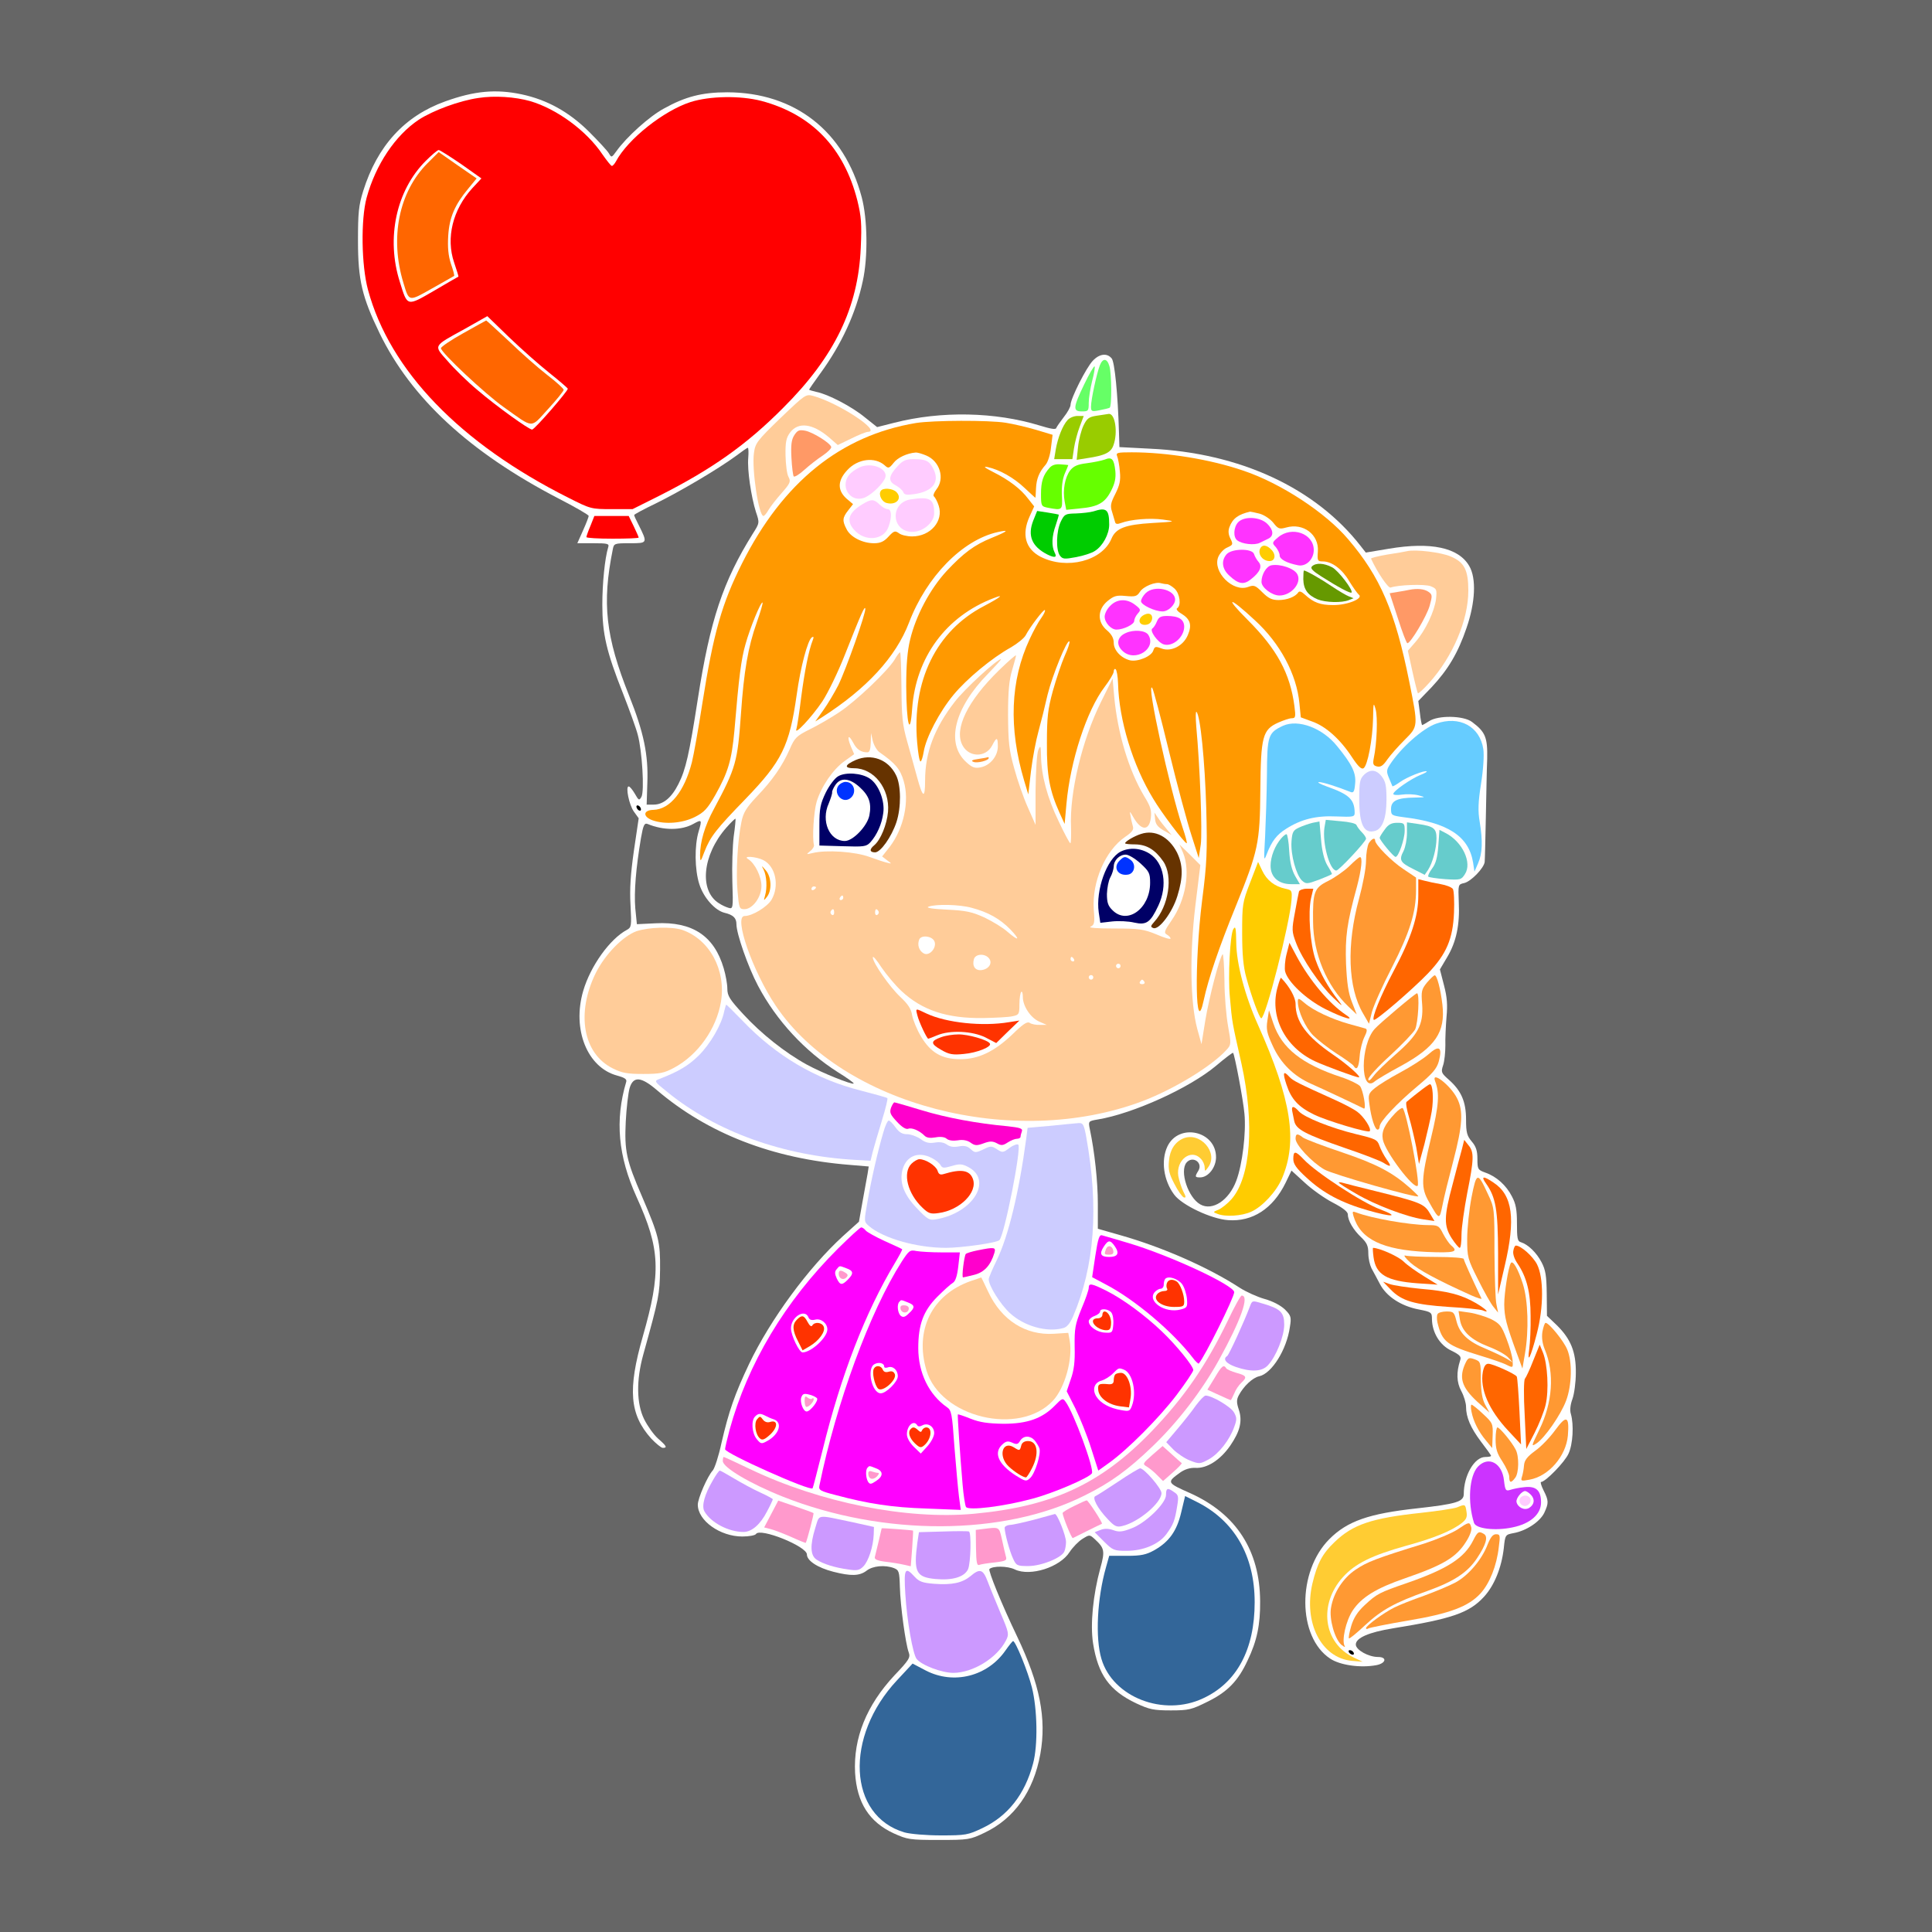 <?xml version="1.0" encoding="utf-8"?>
<!-- Generator: Adobe Illustrator 21.0.0, SVG Export Plug-In . SVG Version: 6.00 Build 0)  -->
<svg version="1.1" baseProfile="tiny"
	 id="svg2" inkscape:version="0.91 r13725" sodipodi:docname="People_2018916_31.svg" xmlns:cc="http://creativecommons.org/ns#" xmlns:dc="http://purl.org/dc/elements/1.1/" xmlns:inkscape="http://www.inkscape.org/namespaces/inkscape" xmlns:rdf="http://www.w3.org/1999/02/22-rdf-syntax-ns#" xmlns:sodipodi="http://sodipodi.sourceforge.net/DTD/sodipodi-0.dtd" xmlns:svg="http://www.w3.org/2000/svg"
	 xmlns="http://www.w3.org/2000/svg" xmlns:xlink="http://www.w3.org/1999/xlink" x="0px" y="0px" viewBox="0 0 850 850"
	 xml:space="preserve">
<sodipodi:namedview  bordercolor="#666666" borderopacity="1" gridtolerance="10" guidetolerance="10" id="namedview306" inkscape:current-layer="svg2" inkscape:cx="511.46736" inkscape:cy="814.55778" inkscape:pageopacity="0" inkscape:pageshadow="2" inkscape:window-height="979" inkscape:window-maximized="1" inkscape:window-width="1920" inkscape:window-x="0" inkscape:window-y="1" inkscape:zoom="1.2564872" objecttolerance="10" pagecolor="#ffffff" showgrid="false">
	</sodipodi:namedview>
<g id="g6" transform="translate(0,0) scale(1,1)">
	<path id="path8" fill="#666666" d="M0,0h425h425v425v425H425H0V425V0z M195.9,44.6C178,51,166,64.2,159.8,84c-2,6.4-2.3,9.6-2.3,22
		c0,17.2,1.8,24.7,9.5,40.6c13.9,28.6,39.5,52.3,78.5,72.6c7.4,3.8,13.5,7.3,13.5,7.8c0,0.4-1.1,3.3-2.5,6.4L254,239h7.1
		c6.2,0,7,0.2,6.5,1.7c-1.5,4.9-2.6,15.9-2.6,25.4c0,12.8,1.8,20.6,9.1,39c2.8,7.2,5.8,15.4,6.5,18.2c1.9,7,3,24.8,1.6,27.3
		c-1,1.7-1.2,1.6-2.9-1.4c-1-1.7-2.2-3.2-2.7-3.2c-1.5,0,0.2,8.2,2.3,11.1l2.1,2.9l-2.1,14.2c-1.5,10.6-1.9,16.9-1.5,24
		c0.5,9.2,0.4,9.8-1.6,10.9c-7.5,4-16,15.9-19.2,26.8c-5,17,1.8,33.8,14.9,37.3c3.3,0.9,4.4,1.6,4,2.8c-5,16.8-3.6,32.6,4.6,50.7
		c10.4,22.9,10.8,33,2.7,61.3c-6.7,23.4-5.8,34.3,3.7,44.9c2.1,2.2,4.4,4.1,5.1,4.1c2.1,0,1.7-0.8-2.1-4.1c-1.9-1.7-4.6-5.5-6.1-8.5
		c-3.4-6.9-3.5-17.2-0.4-28.4c7-25.2,7.2-26.4,7.4-37.5c0.1-12.2-0.5-14.7-7.9-32c-7-16.1-7.8-20.2-7.2-33c0.3-6,1.1-12.7,1.7-14.8
		c1.6-5.3,5-5.1,12,0.9c22.4,19.1,50.9,30.2,84.9,32.9l8.3,0.7l-0.5,3.2c-0.3,1.7-1.3,7.1-2.2,12.1l-1.6,9l-7,6.3
		c-15.3,14-31.9,36.6-41.3,56.2c-6.4,13.5-8.9,20.7-12.2,34.9c-1.2,5.7-3,11.1-3.8,12c-2.3,2.5-6.6,12.3-6.6,15.1
		c0,7,9.8,14,19.6,14c2.9,0,5.6-0.5,6-1.1c1.7-2.9,22.4,5.4,22.4,9c0,2.7,4.6,5.8,11.6,7.6c7.8,2,11.6,1.9,14.7-0.5
		c2.7-2.1,8-2.6,12-1.1c2.2,0.9,2.4,1.5,2.6,8.3c0.2,8.2,2.5,25,3.9,28.8c0.8,2.2,0.2,3.3-6.3,10.1c-12.3,13.2-18.1,27.6-17.3,42.9
		c0.8,13.1,6.2,21.6,17,26.6c6,2.7,7,2.9,19.8,2.9c13.1,0,13.7-0.1,20.2-3.2c13-6.2,21.5-18.1,24.5-34.6
		c2.8-15.7-0.2-30.7-10.2-51.7c-6.9-14.4-12.8-29-12.2-29.7c1.5-1.4,8-1.4,11.2,0.2c6.8,3.2,19.9-1,24.1-7.7
		c1.4-2.1,3.9-4.7,5.7-5.8c3.1-1.9,3.1-1.9,5.5,0.3c4.1,3.8,4.4,5.1,2.3,12.6c-3.2,11.7-4.5,24.7-3.2,33.1
		c2.2,13.8,7.2,20.8,19,26.4c5.8,2.7,7.7,3.1,15.2,3.1c7.8,0,9.1-0.3,16.1-3.8c8.8-4.3,13.5-9.1,17.7-18.2c4.1-8.5,5.6-15.7,5.5-26
		c-0.1-22.3-10.5-38.4-30.6-47.5c-10.6-4.7-10.6-4.8-4.5-9.2c2-1.4,4.3-2.1,6.6-2c5.1,0.3,10.9-3.4,15.3-9.7
		c4.4-6.4,5.5-10.9,3.8-16c-1-3-1-4.3,0-6.2c2.1-4,6.1-7.8,9-8.4c5.5-1.2,12.1-11.7,13.5-21.7c0.7-4.3,0.5-5-2.2-7.7
		c-1.9-1.8-5.3-3.6-8.9-4.6c-3.2-0.9-8.1-3.1-10.9-4.9c-14-9.1-34.3-18-52.7-23.2l-9.8-2.8v-11c0-9.7-1.4-22.9-3.6-33.2
		c-0.6-3.1-0.5-3.2,3.7-3.9c15.5-2.6,40.2-13.8,51.9-23.6c3.9-3.3,7.3-5.9,7.5-5.7c0.7,0.8,4.5,20.9,5,26.8
		c0.8,8.2-0.9,22.4-3.6,29.5c-3.2,8.6-10.5,13.4-15.8,10.4c-5.4-3-9.2-14.6-6.1-18.4c2.7-3.2,7.4,0,5.2,3.6
		c-1.6,2.6-1.5,2.9,0.8,2.9c3.6,0,7-4.4,7-8.9c0-11.6-16.4-15.2-21.4-4.7c-2.9,6.2-1.7,14.9,3,21.2c3.4,4.6,16.3,10.7,23.7,11.2
		c10.7,0.8,19.7-5,25.3-16.4l2.6-5.4l5.8,5.3c3.1,2.9,8.7,6.9,12.4,8.8c4.4,2.3,6.6,4,6.6,5.2c0,2.7,2.4,6.8,5.9,10.1
		c2.5,2.4,3.1,3.8,3.1,7c0,2.3,0.7,5.2,1.4,6.6c0.8,1.4,2.4,4.5,3.7,6.9c2.8,5.4,9.2,9.7,17.1,11.2c5.6,1.1,5.8,1.3,5.8,4.3
		c0.1,5.8,3.4,11.4,8.5,13.8c3.8,1.9,4.5,2.6,3.9,4.3c-1.7,5.3-1.6,9.6,0.5,13.5c1.2,2.2,2.1,5.3,2.1,6.9c0,4.6,2,9.3,6.6,15.4
		c2.4,3.1,4.4,5.9,4.4,6.2c0,0.3-1.1,0.5-2.5,0.5c-4.8,0-9.5,8.1-9.5,16.3c0,3.4-3.4,4.4-20.5,6.3c-21.2,2.3-30.7,5.6-38.6,13.5
		c-14.3,14.3-14.1,43.1,0.3,52.6c4.3,2.9,13.3,4.2,20.3,2.9c4.3-0.8,4.9-3.6,0.8-3.6c-4.2,0-9.8-3.1-9.8-5.5c0-2.9,5.8-5.4,16.3-7.1
		c26-4.2,33.6-6.8,40.1-13.9c4.5-4.9,7.7-12.7,8.7-21.3c0.6-6,0.7-6,4.3-6.7c5.6-1,11.6-5,13.5-8.9c2-4.3,2-5.4-0.3-9.9
		c-1-2-1.5-3.7-1.1-3.7c1.9,0,10.5-8.8,12.1-12.5c1.9-4.1,2.4-12.7,1-17.5c-0.5-1.5-0.2-4.1,0.7-6.5c0.8-2.2,1.5-7.4,1.5-11.5
		c0.1-9.2-2.2-14.9-8.4-21l-4.3-4.1l-0.1-9.7c-0.1-7.9-0.5-10.5-2.3-13.9c-2.2-4.2-5.9-7.8-9.1-8.8c-1.5-0.4-1.7-1.8-1.7-8.3
		c0-6-0.5-8.6-2.2-11.8c-2.5-4.9-6.8-8.8-11.7-10.5c-3.3-1.2-3.5-1.5-3.5-6c0-3.6-0.6-5.5-2.5-7.7c-2.1-2.5-2.5-4-2.5-9.6
		c0-7.9-2.1-12.7-7.5-17.5c-3.4-3-3.6-3.4-2.6-6.4c0.6-1.8,1-5.7,1-8.7c-0.1-3,0.2-8.7,0.5-12.5c0.5-5.3,0.3-8.7-1.1-14l-1.8-7
		l3.2-5.4c4-6.7,5.6-14.2,5.1-24.2c-0.3-7.8-0.3-7.8,2.4-8.4c3-0.7,8.7-6.6,9-9.3c0.1-0.9,0.3-9.6,0.5-19.2s0.4-21.4,0.6-26.2
		c0.2-9.4-0.8-11.8-6.7-16.2c-3.7-2.8-14.9-3-18.9-0.3c-1.4,0.9-2.8,1.7-3,1.7c-0.2,0-0.7-2.4-1-5.3l-0.7-5.3l5.8-6
		c7.3-7.8,11.7-15.2,15.4-26.1c3.9-11.2,4.4-21.9,1.2-27.3c-4.7-8.1-16.8-10.7-35.3-7.6l-10.2,1.7l-2.2-2.8
		c-19.9-25.6-53.2-41.1-92.7-42.9l-13.5-0.7l-0.2-6.6c-0.5-16.7-1.9-30.9-3.2-32.4c-2-2.5-5.4-2.1-8.3,1c-2.9,3-9.8,16.7-9.8,19.4
		c0,0.9-1.3,3.3-2.9,5.3c-1.6,2.1-3.1,4.2-3.4,4.9c-0.2,0.8-2.4,0.4-7.3-1.1c-19.6-6-43.3-6.5-64-1.2l-7.5,1.9l-5.4-4.3
		c-5.7-4.7-16.2-10.2-21.4-11.2c-1.7-0.4-3.1-0.8-3.1-1c0-0.2,2.2-3.4,4.9-7.1c9.4-12.9,15.7-26.6,18.7-40.7
		c2.3-10.4,2.1-27.2-0.5-36.9c-7.7-29-29.4-46-59.1-46.1c-11.1,0-18.5,1.9-28,7.2c-6.3,3.4-16.4,12.5-20.8,18.7
		c-2.1,2.9-2.2,2.9-3.3,1c-0.6-1.1-4.6-5.4-8.8-9.6c-8.8-8.7-18.4-14-29.6-16.4C218.1,39.1,208.7,40,195.9,44.6z"/>
	<path id="path10" fill="#FF0000" d="M233.3,44.5c11.6,3.4,24.8,13,31.8,23.5c1.9,2.7,3.7,5,4.1,5s1.2-0.9,1.8-2
		c5.2-9.8,21-22.3,32.8-26.1c8.5-2.7,21.9-2.9,31.2-0.5c22.1,5.9,36.3,20.6,42.2,43.8c1.7,7,2,10.1,1.5,20.8
		c-1.1,26.3-11.5,47.9-34.2,70.5c-16.1,16.2-31.4,27-54.6,38.7l-11.6,5.8h-9.2c-9,0-9.3-0.1-19-5c-47.6-23.9-78.6-55.9-88.2-91.5
		c-2.9-10.7-3.2-30.9-0.6-40.5c4-14.6,12.6-27.4,22.9-34.3c6.3-4.1,17.9-8.4,26.3-9.6C217.5,42,226.6,42.6,233.3,44.5z M193,66
		c-0.5,0-3.1,2.2-5.7,4.8c-13,13-17.5,34-11.4,53.2c3.4,11,3,10.9,15.1,3.9c5.8-3.4,10.6-6.2,10.7-6.2c0.1-0.1-0.8-2.9-1.9-6.2
		c-3.7-10.8-0.6-23.3,8-32.7l4-4.3l-8.9-6.3C197.9,68.8,193.5,66,193,66z M224,148.4l-9.6-9.3l-9.9,5.6c-14.2,7.8-13.8,7.1-7.6,14.1
		c2.8,3.3,8.8,9.2,13.4,13c8.2,7,22.4,17.2,23.8,17.2c1.1,0,16-17.2,15.7-18c-0.2-0.4-3.9-3.6-8.3-7.1
		C237.1,160.4,229.2,153.4,224,148.4z"/>
	<path id="path12" fill="#FF6600" d="M193,66.9l8.3,5.8l8.4,5.8L206,83c-5.9,7.1-8.3,12.6-8.8,20.7c-0.3,5.1,0,8.7,1.2,12.4
		c1,2.8,1.6,5.2,1.4,5.3c-0.2,0.1-4.5,2.6-9.7,5.5c-10.4,5.9-10.1,5.9-12.6-2.4c-6.1-19.9-2-40.1,10.6-52.7L193,66.9z"/>
	<path id="path14" fill="#FF6600" d="M213.9,141c0.2,0,4.7,4.2,10.1,9.2c5.3,5.1,12.9,11.8,16.8,14.8c3.9,3,7.1,5.9,7.2,6.5
		c0,0.5-3.1,4.4-6.9,8.5c-7.9,8.6-6,8.7-19.5-0.9c-8.2-5.8-27.6-24-27.6-25.9c0-0.6,4.4-3.6,9.8-6.6
		C209.1,143.6,213.7,141.1,213.9,141z"/>
	<path id="path16" fill="#66FF66" d="M488.1,161.1c1,3.4,1.1,17.7,0.1,18.3c-0.4,0.2-2.4,0.7-4.5,1.1c-3.4,0.7-3.7,0.5-3.7-1.6
		c0-3.1,2.5-14.6,3.9-18.2C485.2,157.4,487.1,157.6,488.1,161.1z"/>
	<path id="path18" fill="#66FF66" d="M481.6,161.2c0.2,0.3-0.2,3.1-1.1,6.4c-0.8,3.2-1.5,7.5-1.5,9.6c0,3.6-0.2,3.8-3,3.8
		c-4.1,0-3.9-1.7,1-11.9C479.2,164.5,481.3,160.9,481.6,161.2z"/>
	<path id="path20" fill="#FFCC99" d="M357.8,174.2c11.2,3.1,30.3,15.7,24,15.8c-0.7,0-4,1.3-7.2,2.9l-6,2.9l-3.9-3.4
		c-7.2-6.1-13.5-6.9-17.1-2.1c-1.7,2.3-2.1,4.2-2,10.1c0.1,3.9,0.6,8.2,1.3,9.4c1.1,2,0.8,2.8-2.9,7c-2.3,2.6-4.9,5.9-5.8,7.4
		c-0.9,1.6-1.9,2.8-2.3,2.8c-2.1,0-5.2-20.5-4.2-27.7c0.6-4.4,1.4-5.4,11.7-15.4C354.3,173.5,354.5,173.3,357.8,174.2z"/>
	<path id="path22" fill="#99CC00" d="M487.8,182.1c2.8-0.3,4.1,8.1,2.1,13.7c-1.1,3.3-3.7,4.6-11.8,5.8l-4.4,0.7l0.6-5.7
		c0.3-3.1,1.4-7.3,2.4-9.4c1.5-3.1,2.4-3.8,5.8-4.3C484.7,182.6,487.1,182.2,487.8,182.1z"/>
	<path id="path24" fill="#99CC00" d="M474.1,183h2.7l-1.8,4.8c-1,2.6-2.1,6.8-2.5,9.5l-0.7,4.7h-4h-4l0.7-4.3
		c0.9-5.1,3-10.5,5.2-12.9C470.6,183.8,472.5,183,474.1,183z"/>
	<path id="path26" fill="#FF9900" d="M442.5,186c3.2,0.5,9.2,1.9,13.3,3.1l7.3,2.2l-0.7,5.6c-0.3,3.1-1.4,6.5-2.4,7.6
		c-2.8,3.2-4,6.1-4.2,10.4c-0.1,2.3-0.2,4.1-0.3,4.1s-2.2-2-4.7-4.3c-4.7-4.5-11.1-8.1-16.3-9.2c-2.1-0.4-1.4,0.2,2.5,2.2
		c7,3.5,12.2,7.5,15.4,11.8l2.6,3.3l-2,4.4c-3.6,7.9-1.9,14.3,4.9,17.8c11.5,5.8,27,1.8,31.1-8c1.9-4.6,6.1-6.2,18-6.9
		c10.5-0.6,10.5-0.7,4.7-1.5c-5.9-0.8-14.2-0.1-18.5,1.5c-1.6,0.6-2.4,0.5-2.6-0.4c-0.2-0.6-0.8-2.6-1.3-4.4c-0.9-2.7-0.7-3.9,1.4-8
		c1.9-3.8,2.4-5.9,2-9.8c-0.2-2.8-0.8-5.8-1.2-6.8c-0.6-1.5,0-1.7,6.4-1.7c15.5,0,34.7,3.1,49.2,8.1c16.4,5.5,36.2,18.5,46,30.1
		c14.2,16.6,20.7,31.8,26.9,62.6c4,19.9,4,19.7-2,25.7c-2.8,2.8-6.2,6.6-7.6,8.6c-1.9,2.8-3,3.5-4.6,3.1c-1.6-0.4-1.9-1-1.4-3.6
		c1.4-6.5,1.8-18.2,0.8-21.6c-0.9-3.2-1-2.8-1.1,4c-0.2,9.3-2.4,20.9-4.2,22c-0.9,0.6-2.4-0.8-5.1-4.9c-5.1-7.8-11.5-13.6-17.6-15.7
		l-4.9-1.8l-0.6-6.1c-1.2-12.8-8.5-26.5-19.7-36.7c-11.3-10.5-13.6-10.6-3.1-0.1c12.9,12.9,18.7,23.5,20.6,38
		c0.6,4.7,0.5,5.3-1.2,5.3c-1,0-3.6,0.9-5.9,1.9c-6.9,3.1-7.7,6.1-7.9,29.6c-0.2,23.6-0.9,26.7-10.8,51.2
		c-7.4,18.1-12.1,32-14.1,41.3c-3.7,17.5-4.2-15.8-0.7-44c2.1-16.2,2.3-21.2,1.8-40.5c-0.6-20.6-2.6-40.8-4.3-42.3
		c-0.4-0.4-0.4,2.4-0.1,6.3c1.7,18.4,2.7,46.6,2,52l-0.9,6l-3.2-10c-1.8-5.5-6.3-22.2-9.9-37c-3.6-14.9-6.9-27.4-7.4-27.9
		c-2.7-3,7.7,44.3,13.4,61.5c1.3,3.8,2.1,6.9,1.8,6.9c-1-0.1-11.1-13.4-14.8-19.7c-8.9-14.6-15-34.5-15.4-50.6
		c-0.1-3.2-0.6-6-1.1-6.3c-0.4-0.3-0.8,0.2-0.8,1c0,0.9-1.8,3.9-4,6.8c-7.9,10.4-15.1,32.5-16.8,51.4l-0.8,8.9l-2.2-4.8
		c-4.4-9.8-5.7-16.5-5.6-30.7c0-11.5,0.4-14.9,2.6-23c1.5-5.3,3.8-12.2,5.2-15.4c1.5-3.3,2.4-6.1,2.1-6.4c-1-1.1-7.5,14.9-9.6,23.4
		c-1.1,4.9-2.9,12.1-4,16.1c-1.1,3.9-2.6,11.8-3.3,17.5l-1.2,10.3l-1.8-6c-6.9-23.2-6.1-44.1,2.4-62.3c1.6-3.5,3.9-7.7,5.1-9.3
		c1.2-1.7,1.9-3.2,1.6-3.5c-0.5-0.5-6.6,7.5-8.5,11.2c-0.7,1.2-3.5,3.5-6.4,5.2c-8.5,4.7-19.5,13.9-25.3,20.9
		c-6.2,7.5-12.1,18.8-13.1,25c-0.4,2.4-1,4.3-1.4,4.3c-0.5,0-1.1-3.8-1.5-8.5c-2.3-27,8.4-48.9,29.3-59.8c7.4-3.9,9.3-5.5,4.5-3.6
		c-21.1,8-34.4,26.1-36,48.8c-0.9,12.8-2.5,6.7-2.6-9.9c0-9.5,0.5-15.6,1.7-20.5c2.5-10.6,8.8-22.4,16.1-30.3
		c7.4-7.9,12.2-11.5,19.9-14.6c7.1-2.9,7.9-3.7,2.5-2.5c-15.5,3.5-31.3,19.6-39,39.9c-5.8,15.1-18.6,29-38.3,41.6l-2.9,1.8l3.5-4.9
		c2-2.8,4.9-7.7,6.6-11c3.4-6.9,12.4-32.3,11.9-33.8c-0.3-1.1-1.7,1.9-9,20.4c-2.9,7.4-7.4,16.7-9.9,20.5
		c-4.8,7.1-12.6,15.4-11.4,12.1c0.3-1,1.3-7.3,2.1-14c1.5-11.4,3.3-20.6,5.1-25.1c0.5-1.3,0.4-1.7-0.4-1.2c-1.8,1.1-5,13-6.7,25.4
		c-3.2,22.5-6.5,29.1-22.4,45.6c-13.1,13.5-15.6,16.7-18.2,23.4c-1.7,4.5-1.8,4.6-1.9,1.5c0-5.8,2-12.9,6.1-20.4
		c9.7-18.1,10.4-20.7,11.9-41.9c1.3-18.7,3.1-29.3,7-40.3c1.6-4.5,2.7-8.3,2.5-8.6c-0.7-0.6-5.5,11.1-7.5,18.3
		c-1.9,6.6-2.9,14.3-4.9,38.2c-1.2,12.8-2.7,18.1-8.4,28.2c-3.5,6.1-4.9,7.6-9.1,9.7c-5.5,2.7-13,3.3-18.5,1.4
		c-4.4-1.6-4.2-4.5,0.4-4.6c7.3-0.2,13.6-8.1,16.9-20.9c0.8-3.2,2.9-14.9,4.6-25.9c4.9-31.1,8.6-44,17.5-61.7
		c18-35.7,43.4-56.2,76.5-61.7C410.5,184.9,435.2,184.8,442.5,186z M402.8,199.1c-3.7,0.3-7.9,2.2-9.7,4.6c-1.9,2.4-2.3,2.5-3.9,1
		c-4.3-3.8-11.8-2.9-16.4,2.1c-4.6,4.9-4.5,9.4,0.5,13.3l2,1.7l-2.1,2.7c-2.6,3.3-2.7,4.6-0.7,8.4c1.7,3.4,7,6.1,12,6.1
		c2.8,0,4.4-0.7,6.4-2.9c2.4-2.6,2.9-2.7,4.6-1.5c1,0.8,3.6,1.4,5.8,1.4c8.1,0,13.9-6.8,11.7-13.5c-0.6-1.9-1.6-3.7-2.1-4.1
		c-0.5-0.3,0-1.7,1.1-3.1c3.8-4.8,1.5-12.4-4.5-14.9C405.6,199.6,403.5,199,402.8,199.1z M550,225.1c-5.2,1.2-7.7,3-9.1,6.8
		c-0.6,1.6-0.5,3.2,0.4,5c1.3,2.6,1.2,2.8-1.4,4c-1.5,0.6-3.2,2.5-3.9,4.1c-2.7,6.5,6.5,15.8,13.2,13.2c2.5-0.9,3.1-0.7,6.2,2.4
		c2.6,2.6,4.2,3.4,7.1,3.4c3.7,0,7.4-1.4,8.7-3.4c0.5-0.7,1.5-0.3,3,1.1c3.7,3.4,6.7,4.5,12.2,4.5c6.3,0.1,13.7-2.9,11.4-4.6
		c-0.7-0.6-2.6-3.3-4.2-5.9c-3-5.2-7.6-8.7-11.6-8.7c-2.3,0-2.5-0.3-2.2-4.3c0.6-7.5-6.4-12.8-14-10.6c-2.9,0.8-3.5,0.6-5.6-2.1
		c-1.3-1.6-3.9-3.4-6-4C552.2,225.5,550.3,225.1,550,225.1z M510.8,256.6c-2.4-0.8-7.8,1.4-9.3,3.8c-1.3,2-2.1,2.2-6.3,1.8
		c-4.1-0.4-5.2,0-8,2.3c-4.4,3.7-4.5,9.2-0.2,12.8c2.1,1.8,3,3.5,3,5.5c0,3.3,3.2,6.7,7.1,7.7c3.4,0.8,9.5-1.7,10.3-4.3
		c0.6-1.8,1-1.9,3.6-0.9c4.2,1.6,9.6-1.1,11.6-5.9c1.9-4.4,1.1-7-2.8-9.4c-1.8-1-2.5-2.1-1.9-2.4c1.9-1.2,1.2-6.4-1.1-8.6
		c-1.2-1.1-2.7-2-3.4-2S511.6,256.8,510.8,256.6z"/>
	<path id="path28" fill="#FFCCFF" d="M401.8,202c5.5,0,7,0.7,8.8,4.2c3,5.8-0.1,10-8.4,11.2c-3.3,0.5-4.4,0.3-4.8-0.9
		c-0.4-0.9-1.9-2.2-3.4-3c-3.4-1.8-3.1-4.1,1-8.5C397.2,202.6,398.7,202,401.8,202z"/>
	<path id="path30" fill="#FFCCFF" d="M389.5,210.1c-0.9,2.6-5.6,7.2-8.8,8.7c-6.8,3-11.9-5.5-6.3-10.7c1.3-1.2,3.6-2.6,5.2-3
		C384.8,203.7,390.6,206.6,389.5,210.1z"/>
	<path id="path32" fill="#FFCC00" d="M394.4,216.5c2.7,2.8-0.1,5.9-4.3,4.8c-2.1-0.5-3.7-3.6-2.6-5.3
		C388.4,214.5,392.7,214.8,394.4,216.5z"/>
	<path id="path34" fill="#FFCCFF" d="M411,225.8c0,4.1-4.9,8.2-9.6,8.2c-9.3,0-10-12.9-0.7-14.3C409.2,218.4,411,219.5,411,225.8z"
		/>
	<path id="path36" fill="#FFCCFF" d="M387,222c1.1,1.1,2.7,2,3.5,2c1.8,0,2,3.4,0.4,7.8c-2.1,6-10.6,6.7-15.3,1.1
		c-3.4-4-2.2-7.4,3.9-11.1C383.3,219.5,384.5,219.5,387,222z"/>
	<path id="path38" fill="#FF33FF" d="M557.6,230.5c2.7,2.7,2.9,5.3,0.4,6.5c-0.8,0.4-2.5,1.2-3.7,1.8c-2.3,1.2-7.9,0.6-10-1.1
		c-1.8-1.4-1.6-5.7,0.4-7.9C547.3,227,554.4,227.3,557.6,230.5z"/>
	<path id="path40" fill="#FF33FF" d="M578,242c0,4.1-3.4,7.4-6.9,6.7c-5.1-1-8.1-2.7-8.1-4.3c0-1-0.8-2.6-1.7-3.7
		c-1.7-1.8-1.7-2,1-4.3C568.3,231.3,578,234.7,578,242z"/>
	<path id="path42" fill="#FFCC00" d="M559.5,242c2.2,2.4,1.3,5.3-1.6,4.8c-2.7-0.4-4.4-3-3.6-5.2C555.2,239.4,557.3,239.6,559.5,242
		z"/>
	<path id="path44" fill="#FF33FF" d="M551.7,243.7c0.3,1,1.2,2.6,2,3.5c1.8,2,0.6,4.6-3.4,7.7c-3.1,2.5-5.5,2.1-9.5-1.7
		c-3.2-2.9-3.6-6.6-1.1-9.4C542,241.3,550.8,241.2,551.7,243.7z"/>
	<path id="path46" fill="#FF33FF" d="M570.8,252.7c2,3.8-2.7,9.3-7.9,9.3c-3.3,0-7.9-3.5-7.9-6c0-3.3,2.2-6.9,4.4-7.3
		C563.3,248,569.5,250.1,570.8,252.7z"/>
	<path id="path48" fill="#669900" d="M586.1,249.6c2.7,1.4,9.4,10.2,8.5,11.1c-0.5,0.5-5.9-2.4-13.3-7.1c-3.9-2.5-4.9-3.6-4.1-4.4
		C578.9,247.5,582.5,247.7,586.1,249.6z"/>
	<path id="path50" fill="#669900" d="M573.7,251c0.9,0,7.3,3.6,12.3,7c3,2,6.4,4,7.5,4.4l2,0.8l-2,0.8c-3.1,1.3-10.3,1.1-13.8-0.3
		c-4.4-1.9-6.2-4.4-6.3-8.9C573.4,252.7,573.5,251,573.7,251z"/>
	<path id="path52" fill="#FF33FF" d="M517,263.8c0,2.3-3,5.2-5.5,5.2c-3.5,0-9.5-2.9-9.5-4.5c0-0.8,0.9-2.4,2-3.5
		C507.8,257.2,517,259.3,517,263.8z"/>
	<path id="path54" fill="#FF33FF" d="M499.4,266.1c2.5,1.9,2.6,2.3,1.2,3.8c-0.9,1-1.6,2.5-1.6,3.3c0,1.5-4.7,3.8-7.8,3.8
		c-2.4,0-5.2-3.1-5.2-5.7c0-1.3,1.1-3.5,2.5-4.8C491.5,263.4,495.8,263.3,499.4,266.1z"/>
	<path id="path56" fill="#FFCC00" d="M505.2,270c2.6,0,2.1,4.3-0.6,4.8c-2.7,0.6-4.2-1.3-2.6-3.3C502.7,270.7,504.1,270,505.2,270z"
		/>
	<path id="path58" fill="#FF33FF" d="M513.5,271c5.1,0,7.5,1.5,7.5,4.8c-0.1,4.6-5.1,8.9-9,7.7c-2.6-0.8-6.4-6.1-5-7
		c0.6-0.4,1.5-1.8,2-3.1C509.8,271.5,510.7,271,513.5,271z"/>
	<path id="path60" fill="#FF33FF" d="M505.2,279.3c3.8,6-5.7,12.2-11.2,7.2c-3.1-2.8-2.6-6.3,1.3-8
		C498.8,276.9,503.9,277.3,505.2,279.3z"/>
	<path id="path62" fill="#FF9966" d="M354.3,189.5c3.4,0.7,10.8,5.3,11.4,7.1c0.2,0.6-1.5,2.3-3.7,3.8c-2.3,1.5-5.9,4.3-8.1,6.3
		c-2.2,2-4.3,3.3-4.7,2.9c-0.3-0.4-0.8-4.1-1-8.2c-0.3-5.7,0-8,1.3-10C350.9,189.3,351.6,189,354.3,189.5z"/>
	<path id="path64" fill="#666666" d="M329,197c0.3,0,0.4,2,0.2,4.4c-0.5,5.3,1.3,17.3,3.4,23.9c1.6,4.7,1.6,4.8-1.4,9.5
		c-13.1,21-18.8,38-24.2,72.8c-3.8,24.4-5.3,31-8.5,37.3c-3,6-6.7,9.1-10.9,9.1h-3.1l0.3-9.5c0.5-12.4-1.6-22.4-8-38.4
		c-10.4-26.1-12-40.6-7.2-64.4c0.5-2.6,0.7-2.7,7.5-2.7c7.9,0,7.9,0,3.8-8.2c-1.1-2.1-1.9-3.9-1.9-4.2c0-0.3,4.3-2.6,9.5-5.1
		c10.8-5.3,27.5-15.2,35-20.7C326.3,198.7,328.7,197,329,197z"/>
	<path id="path66" fill="#66FF00" d="M490.7,207.2c0.3,3.2-0.2,5.5-1.9,8.8c-2.7,5.3-5.8,7-13.8,7.7l-5.9,0.6l-0.7-3.7
		c-0.9-4.9,0.1-10.5,2.4-13.6c1.5-1.9,3.2-2.7,7.3-3.2c3-0.4,6.5-1.1,7.9-1.6C489.2,200.9,490.1,201.9,490.7,207.2z"/>
	<path id="path68" fill="#66FF00" d="M466.6,204.3c1.9,0.1,3.4,0.3,3.4,0.3c0,0.1-0.7,1.9-1.6,3.9c-1,2.5-1.4,5.9-1.2,9.7
		c0.3,6.3,0.2,6.4-6.1,5.2c-3-0.6-3.1-0.8-3.1-6.1c0-5.4,0.9-8.3,3.8-11.5C462.8,204.6,464.5,204.1,466.6,204.3z"/>
	<path id="path70" fill="#00CC00" d="M488,230.8c0,4.2-2.8,9.4-6.3,11.6c-1.3,0.9-5,2.1-8.2,2.7c-5.3,1-6,0.9-7.2-0.7
		c-1.8-2.5-1.6-10.7,0.4-14.9c1.6-3.3,2-3.5,6.7-3.6c2.8-0.1,6.2-0.5,7.6-0.9C486.8,223.1,488,224.1,488,230.8z"/>
	<path id="path72" fill="#00CC00" d="M456.3,224.8l4.6,0.7c2.5,0.4,4.7,0.8,4.9,0.9c0.1,0.2-0.5,2.2-1.3,4.6
		c-1.8,5-1.9,9.3-0.5,12.1c1.2,2.2,0.1,2.5-3.3,0.8c-6.8-3.5-8.7-8.3-6.1-14.9L456.3,224.8z"/>
	<path id="path74" fill="#FF0000" d="M261.5,227h7.6h7.5l2.2,4.5c1.2,2.5,2.2,4.8,2.2,5c0,0.3-5.2,0.5-11.5,0.5s-11.5-0.3-11.5-0.7
		s0.8-2.7,1.8-5L261.5,227z"/>
	<path id="path76" fill="#FFCC99" d="M638.4,244.9c5.9,2.5,7.6,6,7.6,15c0,12.9-6.8,28.9-17.1,40.4c-2.6,2.9-4.9,5-5.1,4.7
		c-0.2-0.3-1.3-4.6-2.4-9.6l-2-9.1l3.3-3.8c4.5-5.2,8.4-13.5,9.1-19c0.4-4.2,0.3-4.5-2.4-5.6c-2.7-1-14.2-0.6-17.6,0.6
		c-1,0.4-5.8-6.6-8.6-12.7c-0.2-0.3,3-1.1,7-1.8c4-0.6,8-1.3,8.8-1.5C622.6,241.6,634.3,243,638.4,244.9z"/>
	<path id="path78" fill="#FF9966" d="M628.5,260.4c1.7,1.2,1.7,1.7,0.5,6.1c-1.3,4.6-8.4,16.5-9.8,16.5c-0.4,0-2.3-5-4.2-11l-3.6-11
		l3.6-0.6c1.9-0.3,4.2-0.7,5-0.9C623.6,258.8,626.7,259.1,628.5,260.4z"/>
	<path id="path80" fill="#FFCC99" d="M396,287c0.3,0,0.5,6.9,0.6,15.3c0.1,13,0.4,16.5,2.6,24.2c1.4,4.9,3.3,11.9,4.3,15.5
		c2.5,9.2,3.5,9.6,3.5,1.4c0-12.3,4.1-23.1,13.1-34.7c4.2-5.5,18.6-18.7,20.3-18.7c0.3,0-2.3,2.9-5.7,6.4
		c-14.9,15.2-18.7,30.6-9.6,38.9c2.6,2.4,3.8,2.8,6.3,2.3c4.2-0.8,7.6-4.9,7.6-9.2c0-4.2-0.5-4.3-2.5-0.4
		c-2.8,5.4-10.3,5.3-13.1-0.2c-3.7-7.1,2.3-19.4,16-32.8c4.2-4.1,7.6-7.1,7.6-6.6c0,0.4-0.8,3.3-1.7,6.4c-1.3,4.3-1.8,9.2-1.8,19.7
		c0.1,12,0.4,15.3,2.7,23.5c1.4,5.2,4.1,13,6,17.2l3.4,7.7v-15.2c0.1-8.7,0.6-16.3,1.2-17.7c1-2.3,1.1-2,1.2,2.5
		c0.1,8.5,2.8,18.6,7.7,28.7c2.5,5.4,4.9,9.8,5.2,9.8c0.3,0,0.4-3.2,0.3-7.1c-0.7-15,4.8-38.1,13.1-54.9l5.2-10.5l0.7,8
		c1.5,16.1,6.4,32.4,13.2,43.8c2.9,4.7,3.3,6.3,2.9,9.7c-0.8,5.7-4.3,5.5-7.7-0.5c-1.6-2.8-1.7-2.8-1.2-0.5c0.2,1.4,0.7,3.4,1,4.5
		c0.5,1.5-0.3,2.6-3.4,4.7c-8.7,6-14.6,19.7-13.8,31.9c0.5,5.9,0.3,6.8-1.4,7.6c-1.1,0.5,3,0.8,10.4,0.8c11,0,13,0.3,18.6,2.6
		c3.4,1.5,6.2,2.3,6.2,1.8c0-0.4-0.7-1.2-1.6-1.7c-1.4-0.8-1.2-1.6,2-6.2c6.3-9.1,8.4-21.7,5.1-29.8l-1.6-3.7l4.6,4.5l4.6,4.6
		l-2.2,17.9c-2.6,21.7-2.2,42.6,0.8,54l1.9,6.9l1.7-10.6c1.7-10.1,6.2-27.5,7.6-29c0.3-0.4,0.7,4.8,0.8,11.5
		c0,6.7,0.8,15.8,1.6,20.2c1.4,7.8,1.4,8.1-0.7,10.4c-6.5,7.2-23.3,17.4-37.1,22.6c-56.6,21.3-131.8,1.7-161.2-42
		c-10.2-15.2-18.7-39.5-13.7-39.5c3.4,0,9.9-4,11.8-7.1c3.6-6.1,1.9-14.7-3.6-17.5c-3.2-1.6-9.4-2-6.6-0.4c2.9,1.8,5.8,7.6,5.8,11.8
		c0,4.9-3.9,10.2-7.5,10.2c-2.2,0-2.4-0.5-3-7.7c-0.8-8.3,0-22.7,1.7-30.7c0.8-4.1,2.2-6.3,6.7-11.1c7-7.3,11.2-13.4,14.5-20.8
		c2.2-5.1,3-5.9,8.8-8.8c3.5-1.7,9.4-5.1,13.1-7.6c7.4-4.9,21.3-18.2,24.3-23.1C394.6,288.4,395.7,287,396,287z M384,326l-0.8-3.5
		l-0.1,4.2c-0.1,3-0.5,4.3-1.5,4.3c-2.8,0-4.7-1.3-6.2-4.2c-2.1-4-2.9-2.9-1.1,1.5l1.5,3.5l-4.3,3.1c-5,3.6-10.1,11-12.2,17.8
		c-1.3,4.4-2,16.1-1.2,19c0.2,0.6-0.5,1.9-1.6,2.7c-1.9,1.6-1.9,1.6,1,0.9c6.1-1.5,18.8-0.6,25,1.7c3.3,1.2,6.9,2.4,8,2.6
		c1.9,0.5,1.9,0.4-0.2-1.1l-2.2-1.7l3.4-4.3c6.1-8.1,8.7-20,6.1-28.8c-1.5-5.3-3.7-7.9-10.6-12.7C385.8,330.2,384.5,327.9,384,326z
		 M358,390c-0.5,0-1,0.5-1,1.1c0,0.5,0.5,0.7,1,0.4c0.6-0.3,1-0.8,1-1.1C359,390.2,358.6,390,358,390z M370.6,394
		c-0.3,0-0.8,0.4-1.1,1c-0.3,0.5-0.1,1,0.4,1c0.6,0,1.1-0.5,1.1-1C371,394.4,370.8,394,370.6,394z M408.5,398.9
		c-1.3,0.5,1.7,1,8.1,1.3c8.5,0.4,11.1,1,16.6,3.5c3.5,1.7,8,4.4,10,6.2c5.1,4.4,5.9,3.8,1.3-1c-4.6-4.7-9.8-7.6-17-9.5
		C422.1,397.9,411.7,397.7,408.5,398.9z M365.5,400.9c-0.3,0.5-0.1,1.2,0.5,1.6c0.5,0.3,1-0.1,1-0.9
		C367,399.8,366.4,399.5,365.5,400.9z M385,401.6c0,0.8,0.5,1.2,1,0.9c0.6-0.4,0.8-1.1,0.5-1.6C385.6,399.5,385,399.8,385,401.6z
		 M404.4,413.4c-0.9,2.3-0.1,4.8,1.9,6c2.6,1.6,6.2-2.7,4.7-5.5C409.7,411.7,405.2,411.3,404.4,413.4z M387.8,425.6
		c-2.1-3.3-3.8-5.2-3.8-4.4c0,2.4,7.4,13,12.2,17.5c3.3,3.1,4.7,5.2,5.1,8c0.4,2.1,2.1,6.3,3.9,9.3c4.3,7.2,9.2,10,17.3,10
		c8,0,14.9-3.3,22.9-10.9c4.6-4.5,6.5-5.8,7.6-5.1c0.8,0.6,2.9,1,4.5,0.9h3l-3.2-1.4c-3.8-1.6-7.3-6.8-7.3-10.9
		c0-1.6-0.3-2.6-0.7-2.2c-0.4,0.4-0.8,2.8-0.8,5.4c0,4.4-0.2,4.7-3,5.3c-1.6,0.4-7.5,0.7-13,0.8c-15.9,0.2-26.8-3.4-35.9-11.9
		C393.9,433.5,390,428.8,387.8,425.6z M428.5,421.9c-0.9,3.1,0.5,5.2,3.3,4.9c3.3-0.4,5-3.1,3.3-5.2
		C433.3,419.4,429.3,419.6,428.5,421.9z M471.4,421c-0.2,0-0.4,0.4-0.4,1c0,0.5,0.5,1,1.1,1c0.5,0,0.7-0.5,0.4-1
		C472.2,421.4,471.7,421,471.4,421z M492,424c-0.5,0-1,0.4-1,1c0,0.5,0.5,1,1,1c0.6,0,1-0.5,1-1C493,424.4,492.6,424,492,424z
		 M480,429c-0.5,0-1,0.4-1,1c0,0.5,0.5,1,1,1c0.6,0,1-0.5,1-1C481,429.4,480.6,429,480,429z M502.5,431c-0.2,0-0.7,0.4-1,1
		c-0.3,0.5,0.1,1,1,1c0.9,0,1.3-0.5,1-1C503.2,431.4,502.7,431,502.5,431z"/>
	<path id="path82" fill="#663300" d="M394.2,341c2.3,4.5,2.3,14.3,0.2,20.7c-2.2,6.6-7,13.3-9.4,13.3s-2.6-1.3-0.4-3.1
		c2.8-2.3,5.6-9.1,6.1-14.8c0.8-10.2-6.2-19.1-14.9-19.1c-4.5,0-4.3-1.4,0.6-3.6C383.4,331.4,390.8,334.1,394.2,341z"/>
	<path id="path84" fill="#000066" d="M382.6,342.5c3.9,2.5,6.8,9.8,6,15.2c-0.6,4.8-2.8,9.7-5.7,12.9c-1.8,1.9-2.8,2-12.2,1.7
		l-10.2-0.3v-8.7c0-7.6,0.4-9.6,2.8-14.6c1.6-3.2,4-6.4,5.5-7.2C372.1,339.6,379,340.1,382.6,342.5z M367.5,345.4
		c-0.9,1.3-1.5,2.8-1.4,3.2c0.1,0.5-0.6,2.7-1.5,4.9c-3.5,7.7,0.3,16.5,7.1,16.5c3.6,0,9.9-6.6,10.8-11.3c1-5.3-0.1-8.6-4.3-12.4
		C373.8,342.3,369.8,341.9,367.5,345.4z"/>
	<path id="path86" fill="#0033FF" d="M372,344c4,0,5.2,5.2,1.8,7.4c-3.5,2.2-7.4-2.7-4.8-5.9C369.7,344.7,371,344,372,344z"/>
	<path id="path88" fill="#FF3300" d="M407.6,445.9c8.7,4.1,24.7,5.8,36.4,3.8l4.5-0.7l-5.1,4.9l-5.1,5l-4.8-2.5
		c-5.7-2.8-15.5-3.3-21.2-0.9c-1.9,0.8-3.7,1.5-3.9,1.5c-0.6,0-4.1-7.4-4.8-10.3C402.8,443.5,402.6,443.5,407.6,445.9z"/>
	<path id="path90" fill="#FF3300" d="M421.6,455.1c4.2-0.1,13,2.4,13.9,4c1,1.4-5.6,4.1-11.5,4.6c-4.8,0.5-6.5,0.2-9.9-1.8
		c-4.8-2.7-4.8-3.9,0-5.6C416,455.6,419.3,455.1,421.6,455.1z"/>
	<path id="path92" fill="#66CCFF" d="M652.6,329.6c0.4,2.6,0,8.9-1,15.2c-1.3,8.2-1.4,12.1-0.6,16.7c1.4,8.6,1.2,14-0.7,18.3
		l-1.6,3.7l-0.6-4c-1.9-11.6-11-17.6-30.8-20c-5-0.7-5.3-0.8-5.3-3.6c0-3.6,2.7-4.9,10.3-5c5.1-0.1,5.1-0.1,1.7-1
		c-1.9-0.5-5.2-0.6-7.2-0.3c-2.1,0.3-3.8,0.2-3.8-0.3c0-1.3,7.7-6.6,11.8-8.3c1.8-0.7,3.1-1.4,2.9-1.6c-0.7-0.7-8.8,2.5-11.8,4.7
		c-1.7,1.2-3.1,2-3.3,1.8c-0.1-0.2-0.8-1.9-1.5-3.6c-1.2-2.8-1.1-3.6,0.4-5.9c4.8-7.4,14.4-15.9,20.3-18
		C642.1,314.7,651.1,319.6,652.6,329.6z"/>
	<path id="path94" fill="#66CCFF" d="M588.3,328.3c6.6,8.1,8.4,11.8,7.9,16.5c-0.3,3.5-0.7,4.2-2.1,3.6c-5.5-2.2-12.3-4.4-13.8-4.3
		c-1,0,0.6,0.9,3.4,1.9c9.9,3.5,12.2,5.7,12.3,11.5c0,1.9-0.5,2-8.1,1.7c-8.9-0.4-15.4,1.2-22,5.4c-4.2,2.6-6.4,5.5-8.6,11.2
		c-1.3,3.4-1.3,2.8-0.7-7.8c0.3-6.3,0.7-18.5,0.8-27.1c0.1-17.3,0.5-18.5,7.1-21.6C571.2,316.3,581.9,320.3,588.3,328.3z"/>
	<path id="path96" fill="#FF9933" d="M434.8,333.1c0.1,0,0.2,0.1,0.2,0.4c0,1.1-5.1,2.4-6.7,1.7c-1.3-0.5-0.7-0.9,2.2-1.3
		C432.7,333.6,434.6,333.2,434.8,333.1z"/>
	<path id="path98" fill="#CCCCFF" d="M607.9,341.6c1.7,2.2,2.1,4.1,2.1,10.1c0,8-1.7,12.7-4.8,13.8c-5.1,1.6-7.2-2.6-7.2-14
		c0-7.2,0.3-8.8,2-10.5C602.7,338.3,605.5,338.5,607.9,341.6z"/>
	<path id="path100" d="M281,354.5c0.6,0.3,1,1.1,1,1.6c0,0.6-0.4,0.7-1,0.4c-0.5-0.3-1-1.1-1-1.6C280,354.3,280.5,354.2,281,354.5z"
		/>
	<path id="path102" fill="#FFCC99" d="M507.9,357.5l1.7,2.5c0.9,1.4,2.7,3.6,3.8,4.9l2.1,2.5l-3.5-2c-2.6-1.5-3.6-2.8-3.8-4.9
		L507.9,357.5z"/>
	<path id="path104" fill="#666666" d="M323.6,360.2c0.1,0.2-0.2,3.7-0.8,7.8c-0.5,4.1-0.8,13-0.6,19.8c0.4,11.9,0.3,12.2-1.7,11.6
		c-1.1-0.3-3-1.2-4.2-2c-8.8-5.5-7.3-21.2,3.2-33.2C321.6,361.8,323.4,360.1,323.6,360.2z"/>
	<path id="path106" fill="#666666" d="M307.4,365.7c-1.9,6.3-1.8,16.9,0.3,23.4c1.9,5.9,6.9,11.5,11.1,12.5c3.8,0.9,5.2,2.3,5.2,5
		c0,4.2,5.1,18.8,9.5,27.1c8.1,15.3,20.5,28.7,35.1,38c4.1,2.5,7.2,4.8,7,5c-0.6,0.7-14-4.7-20.6-8.3c-9.5-5.2-20.1-13.6-28-22.2
		c-6-6.5-7-8.1-7-11.2c0-2-0.7-6-1.6-9c-4.2-14.3-13.8-20.6-29.9-19.8l-8.3,0.4l-0.7-7c-0.6-7.1,0.3-17.9,2.5-30.9
		c1-5.7,1.5-6.7,2.9-6.2c6.9,2.9,14.9,2.9,20.1,0C308.8,360.4,308.9,360.6,307.4,365.7z"/>
	<path id="path108" fill="#66CCCC" d="M580.5,361.4l0.7,7.9c0.4,5.1,1.4,9,2.7,11.3c1.2,1.9,2.1,3.7,2.1,3.9s-2.5,1.3-5.6,2.5
		c-5.4,2-5.8,2-7.6,0.4c-2.5-2.4-5-11.3-4.6-17.1c0.3-4.2,0.7-5,3.3-6.2c1.7-0.8,4.4-1.7,6-2.1L580.5,361.4z"/>
	<path id="path110" fill="#66CCCC" d="M583.3,360.7l6.5,0.6c3.9,0.3,6.8,1,7,1.7c0.3,0.7,1.3,2.1,2.3,3.1c1.1,1.1,1.9,2.3,1.9,2.9
		c0,1.2-11.9,14-13.1,14c-2.9,0-6.2-12.1-5.2-18.9L583.3,360.7z"/>
	<path id="path112" fill="#66CCCC" d="M614.7,362c3.1,0,3.3,0.2,3.3,3.5c0,3.7-2.7,11.5-4,11.5c-0.9,0-7-7.4-7-8.4
		c0-0.4,1-2,2.2-3.6C610.8,362.7,612.2,362,614.7,362z"/>
	<path id="path114" fill="#66CCCC" d="M619,361.8l4.8,0.7c7,1,8.2,2,8.2,6.3c0,4.5-1.7,10.8-3.7,13.9l-1.5,2.2l-4.9-2.5
		c-5.9-2.9-6.5-4-4.4-8c0.8-1.6,1.5-5.1,1.5-7.8V361.8z"/>
	<path id="path116" fill="#66CCCC" d="M633.3,365.1l2.7,1.4c7.4,3.8,11.8,13.1,8.5,18.1c-1.6,2.5-2,2.6-8.6,2.2
		c-3.9-0.3-7.2-0.8-7.5-1.1c-0.3-0.3,0.4-1.9,1.6-3.5c1.7-2.2,2.4-4.9,2.8-10.1L633.3,365.1z"/>
	<path id="path118" fill="#663300" d="M517.8,375c2.7,5.5,2.8,10.8,0.2,19.2c-2.2,7.2-8.1,15.1-10.6,14.1c-1.3-0.5-1.2-0.9,0.4-2.7
		c6.4-7,8.4-20.1,4-26.6c-3.6-5.2-7.3-7.4-12.3-7.5c-2.5,0-4.5-0.2-4.5-0.5c0-0.8,4.1-3.2,7-4.1C508.1,364.9,514.2,368.1,517.8,375z
		"/>
	<path id="path120" fill="#66CCCC" d="M566,367c0.4,0,1,3.3,1.2,7.4c0.3,5.1,1.2,8.5,2.6,11l2.1,3.6h-3.8c-5.6,0-9.1-3.1-9.1-8.1
		c0-4,1.9-8.9,4.8-12.2C564.6,367.8,565.6,367,566,367z"/>
	<path id="path122" fill="#FF9933" d="M605,369.8c0,1.8,7.3,9.2,12.5,12.6l5.5,3.7v5.5c0,9.8-2.8,18.7-10.6,34
		c-4.1,7.9-8,16.7-8.8,19.6l-1.3,5.2l-2.6-4.5c-6.7-11.4-7.3-30.3-1.8-50.4c1.7-6.3,3.1-13.5,3.1-16.8c0-3.1,0.6-6.6,1.2-7.7
		C603.5,369,605,368.3,605,369.8z"/>
	<path id="path124" fill="#000066" d="M505.8,375.6c6.4,4.1,8,13.9,3.8,22.9c-3.5,7.4-5.2,8.6-10.6,7.4c-2.5-0.6-6.8-0.8-9.7-0.5
		l-5.2,0.6l-0.7-4.6c-1.4-9.8,3.5-23.5,9.6-26.7C496.9,372.7,501.9,373.1,505.8,375.6z M495.3,376c-2.8,0-5.3,2.5-5.3,5.3
		c-0.1,1.2-0.7,3.3-1.5,4.7c-0.8,1.4-1.4,4.7-1.5,7.3c0,3.8,0.5,5.3,2.5,7.2c6.5,6.5,16.5-0.8,16.5-12.1c0-4.2-0.4-5-4.2-8.5
		C499.4,377.7,496.5,376,495.3,376z"/>
	<path id="path126" fill="#0033FF" d="M497.4,378.3c2.6,1.9,1.8,6.1-1.2,6.5c-4.4,0.7-6.7-3.2-3.6-6.2
		C494.5,376.7,495.1,376.6,497.4,378.3z"/>
	<path id="path128" fill="#FF9933" d="M598.3,377.1c1.3-0.2,0.7,5.4-1.3,13c-4.5,16.4-5.2,22-4.8,33.9c0.4,8.5,1,12.9,2.6,16.9
		l2.1,5.4l-3.6-3.4c-9.6-9.1-15.5-23.3-15.6-37.3c-0.2-13.2,0.5-15,6.6-18c2.8-1.4,7-4.3,9.2-6.4C595.7,379,597.8,377.2,598.3,377.1
		z"/>
	<path id="path130" fill="#FFCC00" d="M553.5,379.2l1.8,3.8c2,4.3,5.5,7,10.2,8c2.9,0.6,3,0.8,2.7,5.1
		c-0.8,10.4-11.4,51.9-13.3,51.9c-0.8,0-4.3-9.5-6.6-18c-1.3-4.7-1.8-10.2-1.8-19.5c0-12.5,0.1-13.4,3.5-22.2L553.5,379.2z"/>
	<path id="path132" fill="#FF9900" d="M336.9,382.9c2.5,2.8,2.8,8.9,0.5,11.7c-1.4,1.8-1.5,1.8-0.8-0.6c1-3.4,0.7-8.6-0.6-11.3
		C334.9,380.6,334.9,380.6,336.9,382.9z"/>
	<path id="path134" fill="#FF6600" d="M624,386.8l2.8,0.7c1.5,0.4,4.7,1.1,7.1,1.5c2.3,0.4,4.7,1.3,5.3,2.1
		c0.5,0.8,0.7,5.5,0.5,10.5c-0.5,11.5-3.3,18.1-11.4,26.6c-6.8,7.1-23.2,21.2-23.9,20.5c-0.9-0.9,2.9-10.4,8.6-21.2
		c7.9-14.8,11-24.4,11-33.5V386.8z"/>
	<path id="path136" fill="#FF6600" d="M574.9,391h2.9l-1,4.2c-1.4,6.3-0.4,20.3,2,27.1c2.2,6.2,5.4,11.9,9.9,17.7
		c2.4,3.1,2.1,3-2.1-1c-5.9-5.6-13.8-17.2-16.4-24.2c-1.9-5-1.9-5.8-0.5-13.3c0.8-4.4,1.6-8.6,1.8-9.3
		C571.7,391.6,573.3,391,574.9,391z"/>
	<path id="path138" fill="#FFCC99" d="M300.1,409.1c12,4.1,19.4,17.6,17.1,31.6c-2,12-10.2,23.5-20.7,29.1
		c-4.3,2.3-6.2,2.7-13.5,2.7c-7.1,0-9.3-0.4-13.5-2.5c-13-6.5-16.1-24.2-7.4-41.9c4.1-8.2,11.9-16.2,17.9-18.4
		C285.4,407.9,295.4,407.6,300.1,409.1z"/>
	<path id="path140" fill="#FFCC00" d="M543.9,414.8c0.1,9.3,3.9,23.5,9.6,36.2c14.7,32.9,17.5,51.1,10.5,67.5
		c-2.5,5.8-8.6,12.4-13.5,14.6c-4.1,1.9-11.5,2.4-15,0.9c-1.9-0.7-1.9-0.8,0.6-1.8c1.4-0.6,3.9-2.6,5.7-4.6
		c8.5-9.7,10.2-33.3,4.4-59.6c-4.2-18.7-4.1-17.9-5.1-29.3c-0.9-9,0.1-27.6,1.5-29.9C543.6,407.2,543.8,408.1,543.9,414.8z"/>
	<path id="path142" fill="#FF6600" d="M567.3,414.8l3.2,6c5.6,10.4,14.2,20.7,21.5,25.6c4.7,3.1-0.6,1.7-8.8-2.4
		c-8.4-4.2-16.6-11.9-17.8-16.6c-0.3-1.3-0.1-4.7,0.6-7.5L567.3,414.8z"/>
	<path id="path144" fill="#FF9933" d="M631.2,429.1c1-0.1,2.6,6.1,3.4,12.9c1.4,12.1-3.1,18.7-18.3,27c-5.4,2.9-10.6,6-11.5,6.8
		c-6.4,5.4-6.4-16,0-23.1c2.2-2.5,17.9-15.7,18.6-15.7c1.3,0,0.5,13.2-0.8,15.9c-0.8,1.5-5.8,6.7-11,11.5c-5.3,4.8-9.6,9.5-9.6,10.4
		c0,1,0.8,0.6,2.3-1.4c1.2-1.7,5.6-5.9,9.7-9.5c9.8-8.5,12.3-13.1,11.7-21.9c-0.5-5.9-0.3-6.7,2.1-9.7
		C629.3,430.6,630.8,429.1,631.2,429.1z"/>
	<path id="path146" fill="#FF6600" d="M563.6,430.2c3.7,3.8,6.4,8.6,6.4,11.5c0,7.8,4.8,14.3,16.5,22.3c6.2,4.2,12.7,10,11.3,10
		c-1.2,0-14.8-5-19.3-7.1c-13.4-6.3-20.2-20.1-16.3-33C562.8,431.7,563.4,430.1,563.6,430.2z"/>
	<path id="path148" fill="#FF9933" d="M574,441.3c3.8,3.3,12,7.1,19.5,9.2c3.3,0.9,6.5,1.8,7.2,2c0.9,0.3,0.8,1.3-0.4,3.7
		c-0.9,1.8-1.9,5.6-2.1,8.5c-0.4,5.1-1.3,6.5-2.7,4.2c-0.4-0.6-3.7-3-7.5-5.4c-3.7-2.4-8.3-6-10.3-8c-3.4-3.5-6.7-10.7-6.7-14.8
		C571,439,571.3,439,574,441.3z"/>
	<path id="path150" fill="#CCCCFF" d="M319.5,442c0.2,0,3.4,3.2,7.2,7.1c14.6,15.3,32.1,25.7,52,30.7c6.2,1.6,11.5,3.1,11.7,3.3
		c0.3,0.3-0.8,4.7-2.4,9.9c-1.6,5.2-3.4,11.4-4,13.6l-1,4.1l-6.8-0.4c-31.7-1.8-61.1-12.4-82.4-29.7c-6-4.8-6.1-5-3.7-5.9
		c8.5-3.3,12.7-5.8,17.3-10.3c5.2-5.2,10.1-13.7,11.2-19.4C319,443.4,319.4,442,319.5,442z"/>
	<path id="path152" fill="#FF9933" d="M558.3,444.5l1.9,5.7c3.7,11,12.6,18,29.9,23.7c3.7,1.2,7.3,3,8.2,3.9c1.4,1.6,3,10.6,1.7,9.9
		c-1.7-0.9-18.4-8.8-23-10.8c-7.8-3.4-13.6-9.1-17.1-16.9c-2.5-5.4-2.9-7.2-2.3-11L558.3,444.5z"/>
	<path id="path154" fill="#FF9933" d="M633,467c-0.9,3.2-2.7,5.3-9.4,10.9c-9.1,7.6-16.6,15.6-16.6,17.7c0,0.8-0.4,1.4-0.9,1.4
		c-1.2,0-2.8-5-3.6-11.1c-0.6-4.2-0.5-4.8,2.4-7.2c1.7-1.4,6.7-4.5,11.2-6.9c4.5-2.4,10-5.9,12.3-7.9
		C633.2,459.6,634.7,460.6,633,467z"/>
	<path id="path156" fill="#FF6600" d="M567.3,473.8c1.6,1.7,3.8,2.8,20,10.1c3.8,1.7,8.2,4,9.8,5.2c2.9,2.1,6.5,7.6,5.5,8.6
		c-0.8,0.8-18.6-4.5-24.4-7.3c-7-3.4-10.1-6.8-12.2-13.2C564.2,471.8,564.6,470.8,567.3,473.8z"/>
	<path id="path158" fill="#FF9933" d="M641,483.1c2.9,5.6,2.5,11.9-1.6,27.6c-2,7.6-4.2,16.4-4.8,19.7c-1.3,6.4-1.4,6.4-5.9-1.6
		c-3.6-6.2-3.5-9.9,0.9-28.2c3.5-14.5,3.8-19.7,1.8-24.9C629.5,470.8,638.1,477.4,641,483.1z"/>
	<path id="path160" fill="#FF6600" d="M629.1,477c1.3,0,1.7,6.5,0.8,12c-0.5,3-2,9.5-3.2,14.3l-2.4,8.8l-1.2-7.3
		c-0.8-4-2.2-10-3.2-13.3s-1.5-6.3-1.1-6.7c0.4-0.3,2.7-2.3,5.2-4.2C626.5,478.6,628.8,477,629.1,477z"/>
	<path id="path162" fill="#FF00CC" d="M393.5,485c0.3,0,5.6,1.5,11.8,3.4c11.1,3.4,24.8,5.9,38,7.1c5.5,0.6,6.7,1,6.3,2.2
		c-0.3,0.8-0.6,1.9-0.6,2.4s-0.7,0.9-1.5,0.9c-0.9,0-2.7,0.7-4.1,1.6c-2.1,1.4-2.9,1.5-4.8,0.4c-1.9-1-3.1-1-5.8,0
		c-3,1.1-3.9,1.1-5.8-0.3c-1.4-1-3.4-1.4-5.6-1c-2,0.3-4,0.1-4.9-0.7c-0.9-0.8-2.8-1-4.9-0.6c-2.3,0.4-3.9,0.2-4.8-0.7
		c-2.3-2.3-5.6-3.7-7.2-3.1c-1,0.4-2.8-0.7-5-3.1c-2.9-3.1-3.3-4-2.6-6.1C392.5,486.1,393.2,485,393.5,485z"/>
	<path id="path164" fill="#FF6600" d="M571.5,489c2.4,2.6,14.1,7.3,25.2,10c8.4,2,9.3,2.4,10.2,5.1c0.6,1.7,2,4.3,3.1,5.9
		c2.4,3.3,2,3.7-1.3,1.6c-1.2-0.8-8.9-3.8-17.2-6.6c-17.3-6-21.3-8.1-22.1-11.8c-0.3-1.5-0.7-3.5-0.9-4.5
		C568.1,486.4,569.3,486.5,571.5,489z"/>
	<path id="path166" fill="#FF9933" d="M617.1,487.5c1.6,1.1,7.8,32.9,6.6,34.2c-1.7,1.7-14.3-15-15.3-20.3
		c-0.7-3.6,0.7-6.6,5.4-11.6C615.2,488.3,616.7,487.3,617.1,487.5z"/>
	<path id="path168" fill="#CCCCFF" d="M391,493c0.5,0,1.8,1.3,3,3c1.6,2.2,2.9,3,5.1,3c1.6,0,4.3,1,5.9,2.1c2.1,1.6,3.7,2,6.2,1.6
		c2.2-0.4,4-0.1,5.3,0.8c1.3,1,3,1.3,5.2,0.9c2.5-0.5,3.9-0.2,5.4,1.2c1.8,1.6,2.1,1.7,5.5,0.1c3.2-1.6,3.6-1.6,6-0.1
		c2.4,1.6,2.7,1.6,5.6-0.6c1.6-1.2,3.4-1.8,3.8-1.4c1.5,1.5-6.1,39.8-8.3,42c-1.1,1.2-16.8,3.4-23.5,3.4c-12.9,0-27.6-4.2-33.9-9.6
		c-2.2-1.9-2.2-2-0.7-10.4c1.6-9.5,4.6-22.6,7-30.7C389.4,495.4,390.5,493,391,493z M397.1,514.5c-1.5,5.6,0.5,11.1,6.4,17.2
		c4.7,4.9,5.4,5.3,8.6,4.7c16.2-2.9,24.8-17.3,13.8-23c-2.7-1.4-3.8-1.4-7.2-0.4c-3.5,1-4.1,1-4.9-0.4c-0.5-0.9-2.2-2.3-3.8-3.1
		C404.1,506.4,398.8,508.5,397.1,514.5z"/>
	<path id="path170" fill="#FF3300" d="M404.5,510c2.8,0,7.3,2.9,8,5.1c0.5,1.6,1.2,1.9,2.8,1.4c7.5-2.3,11.3-1.7,12.7,2.1
		c2.3,5.9-5.7,13.9-15.1,15.1c-3.4,0.5-4.4,0.2-7-2.3c-6.6-6.2-8.9-15.4-4.9-19.4C402.1,510.9,403.7,510,404.5,510z"/>
	<path id="path172" fill="#CCCCFF" d="M474.6,494.1c1.9-0.1,2.3,0.7,3.3,6.1c5.6,31.1,3.7,56.8-5.8,79c-1.3,3-2.7,4.7-4.3,5.1
		c-7.2,2-17.2-0.8-23.5-6.6c-4.2-3.9-9.3-12-9.3-14.9c0-0.7,1.6-4.4,3.5-8.3c5.1-10.5,9.8-29.7,13-53.6l0.6-4.7l10.2-0.9
		C467.9,494.7,473.5,494.2,474.6,494.1z"/>
	<path id="path174" fill="#FF9933" d="M573.3,500.5c1,0.7,8.8,3.7,17.2,6.5c15.3,5.2,22.1,8.8,29.9,15.7c2,1.8,3.6,3.4,3.6,3.6
		c0,1.1-37.7-9.6-41.4-11.8c-5.5-3.2-12.6-10.8-12.6-13.5C570,498.7,570.8,498.5,573.3,500.5z"/>
	<path id="path176" fill="#FFCC33" d="M531.5,513.6c-1.4,1.9-1.4,1.9-1.5,0c0-1.1-0.7-2.8-1.7-3.8c-4.2-4.6-11,0.5-9.9,7.6
		c0.4,2.1,1.4,5.2,2.2,6.8c1.2,2.3,1.3,2.9,0.2,2.6c-0.7-0.3-2.6-2.9-4.1-5.9c-2.3-4.4-2.8-6.3-2.4-10.2c0.4-4.8,2.6-8.2,6.2-9.8
		C528,497.7,536.3,507.2,531.5,513.6z"/>
	<path id="path178" fill="#FF6600" d="M644.2,501.5l1.9,2.4c2.5,3,2.4,6.1-0.6,21.1c-1.3,6.9-2.5,15.1-2.5,18.2
		c0,3.2-0.3,5.8-0.8,5.8c-0.4,0-2-1.9-3.5-4.2c-3.5-5.5-3.5-9.4,0.4-23.8c1.6-6.3,3.5-13.3,4.1-15.5L644.2,501.5z"/>
	<path id="path180" fill="#FF6600" d="M573.6,510.1c5.3,5.7,25.8,19.1,33.7,22c8.7,3.3,5.3,3.5-5.5,0.4c-11.6-3.3-19.7-7.6-27-14.4
		c-4.5-4.1-5.8-6-5.8-8.2C569,506.2,569.9,506.2,573.6,510.1z"/>
	<path id="path182" fill="#FF9933" d="M654.6,525.3c2.9,6.1,2.9,6.4,2.9,25.7c0.1,10.7,0.4,21.1,0.9,23l0.7,3.5l-2-2.5
		c-1.2-1.4-4.2-6.8-6.8-12c-4.6-9.1-4.8-9.9-4.8-18c0-4.7,0.9-12.9,1.9-18.2C649.6,515.6,650.1,515.5,654.6,525.3z"/>
	<path id="path184" fill="#FF6600" d="M657.1,520.3c8.4,5.5,9.8,15.9,4.9,36.7l-2.9,12.5v-18.2c-0.1-19.2-1-24.5-5.3-30.6
		C651.4,517.4,652.6,517.2,657.1,520.3z"/>
	<path id="path186" fill="#FF6600" d="M590.8,520.4c0.9,0.3,7.3,1.9,14.2,3.6c19.7,4.9,21.6,5.6,24,9.7l2.1,3.5l-4.7-0.7
		c-7.5-1.1-21.2-6.3-29.6-11.2c-4.3-2.5-7.8-4.7-7.8-5C589,520.1,589.8,520.1,590.8,520.4z"/>
	<path id="path188" fill="#FF9933" d="M596.6,533.4c6.7,2.6,23.3,5.5,31.6,5.6c4.5,0,4.9,0.2,6.7,3.8c1.1,2.1,2.7,4.4,3.5,5.1
		c3.5,2.9,1.6,3.4-10.6,2.9c-19.6-0.9-29.3-5.6-32.3-15.7C594.9,533,595,532.8,596.6,533.4z"/>
	<path id="path190" fill="#FF00FF" d="M378.9,540c0.5,0,1.4,0.6,2,1.4c0.6,0.7,4.4,2.8,8.3,4.6c4,1.8,7.5,3.4,7.7,3.6
		c0.2,0.2-1.3,2.9-3.2,6.1c-12.9,21.5-23.7,49.2-31.8,82.3c-2.3,9.1-4.2,16.6-4.4,16.8c-1.2,1.3-38.5-15.4-38.5-17.2
		c0-0.6,0.9-4.5,2-8.6c8-29.1,24.4-56.5,47.8-79.8C373.9,544.2,378.4,540,378.9,540z M368.1,558.4c-0.9,1-0.9,2,0,4
		c1.5,3.1,2.3,3.2,4.9,0.6c2.7-2.7,2.5-3.9-0.6-5C369.2,556.8,369.5,556.7,368.1,558.4z M348,584.4c0,3.1,3.6,10.6,5.1,10.6
		c3.8,0,10.9-6.6,10.9-10.1c0-2.7-2.8-5-5.4-4.3c-1.6,0.4-2.5,0-2.9-1C354.1,575.6,348,579.4,348,584.4z M355.8,613.5
		c-2.1-0.5-2.7-0.3-3.3,1.4c-0.6,2.1,0.9,6.1,2.4,6.1c1.6,0,5.5-5,4.5-5.9C358.9,614.6,357.3,613.8,355.8,613.5z M332.2,623.2
		c-1.8,1.8-1.4,7.3,0.7,9.9c1.8,2.2,2.1,2.3,4.6,0.9c5.4-2.9,7-8.3,2.8-9.6c-1-0.3-2.6-1-3.5-1.5
		C334.5,621.7,333.6,621.8,332.2,623.2z"/>
	<path id="path192" fill="#FF99CC" d="M372,560c1.1,0.7,1.2,1.2,0.3,2.1c-1.3,1.3-3.3,0.4-3.3-1.7C369,558.8,369.9,558.6,372,560z"
		/>
	<path id="path194" fill="#FF3300" d="M355.3,581.6c0.9,1.7,1.7,2.3,2.1,1.5c1.1-1.7,4.3-1.3,5,0.6c0.9,2.1-2.1,6.2-6.2,8.6
		l-3.1,1.8l-2-4c-2.5-4.8-2.6-7.4-0.5-9.5C352.8,578.4,353.7,578.6,355.3,581.6z"/>
	<path id="path196" fill="#FF99CC" d="M355.3,614.9c0.8,0.6,1.7,0.8,2,0.4c0.4-0.3,0.7-0.2,0.7,0.3c0,1.2-2.1,3.4-3.2,3.4
		c-0.4,0-0.8-1.2-0.8-2.6C354,614.3,354.3,614,355.3,614.9z"/>
	<path id="path198" fill="#FF3300" d="M335.6,624.5c0.8,1.1,2,1.5,3.2,1.1c3.5-1.1,3.5,2.3,0.1,5.5c-2.4,2.2-3.5,2.7-4.5,1.8
		c-2-1.6-2.8-6.7-1.3-8.5C334.3,623,334.5,623,335.6,624.5z"/>
	<path id="path200" fill="#FF00FF" d="M484.9,543.5c0.9,0.2,6.1,1.8,11.6,3.4c18.2,5.4,46.5,18.6,46.5,21.6c0,2.3-13,28.5-15.6,31.4
		c-0.2,0.2-1.4-0.9-2.6-2.5c-8.9-11.6-25.6-25.7-38.3-32.3l-6-3.2l1.4-9.4C483.1,544.7,483.7,543.1,484.9,543.5z M485.6,548.5
		c-2.1,3.2-1.3,4.5,2.4,4.5s4.6-1.5,2.6-4.5C488.5,545.4,487.6,545.4,485.6,548.5z M512.7,562.6c-0.4,0.4-0.7,1.6-0.7,2.6
		s-0.6,1.8-1.4,1.8c-0.7,0-1.9,0.7-2.6,1.5c-3.4,4.1,4.7,9.5,11.5,7.6c2.8-0.7,3-1.1,2.7-4.7c-0.2-2.1-1.1-5-2.1-6.4
		C518.3,562.6,514.1,561.2,512.7,562.6z"/>
	<path id="path202" fill="#FF99CC" d="M489.8,550.3c0.2,1.2-0.3,1.7-1.7,1.7c-2.3,0-2.4-0.1-1.5-2.5
		C487.4,547.6,489.4,548,489.8,550.3z"/>
	<path id="path204" fill="#FF3300" d="M517.7,563.8c1.5,1,3.3,5.7,3.3,8.8c0,2.2-0.4,2.4-4.5,2.4c-5.4,0-9.5-3.1-7.4-5.6
		c0.6-0.8,2-1.4,3.1-1.4c1.1,0,1.6-0.5,1.3-1c-0.4-0.6-0.4-1.7-0.1-2.5C514,562.9,515.8,562.6,517.7,563.8z"/>
	<path id="path206" fill="#FF6600" d="M666.9,548c2.2,0,7.4,4.6,9.3,8.2c3,5.9,3,18.9-0.1,30.7c-2.7,10.4-4.3,13.6-3.3,6.6
		c0.4-2.8,0.7-9.3,0.6-14.5c0-10.3-1.7-17.1-5.7-23c-1.4-2-2.2-4.3-1.9-5.7C666,549,666.5,548,666.9,548z"/>
	<path id="path208" fill="#FF00CC" d="M437.5,551.2c-1.7,5.6-4.5,8.6-9,9.7c-2.4,0.6-4.6,1.1-4.8,1.1c-0.7,0,0.5-9.4,1.2-10.3
		c0.4-0.4,2.7-1.1,5.2-1.6C437.6,548.6,438.2,548.7,437.5,551.2z"/>
	<path id="path210" fill="#FF6600" d="M604.1,549c2.9,0.1,11,3.7,13.4,6c1.6,1.6,5.7,4.5,9,6.5l6,3.7l-8.8-0.6
		c-13.6-1-18.4-3.8-19.4-11.5C604,550.8,603.9,549,604.1,549z"/>
	<path id="path212" fill="#FF00FF" d="M403.2,550.4c1.7,0.3,6.7,0.6,11.1,0.6h8l-0.7,6.2c-0.5,4.3-1.3,6.6-2.4,7.2
		c-0.9,0.5-4,3.3-6.9,6.2c-6.1,6.2-8.3,12.2-8.3,22.5c0,10.9,4.7,20.5,12.6,26c2,1.3,2.3,2.9,3.3,17.4c0.7,8.8,1.6,18.6,2,21.9
		l0.8,5.9l-15.1-0.6c-15.2-0.5-25.6-2.1-39.8-5.9c-7-1.8-7.7-2.2-7.3-4.2c7.4-36.3,22.2-76.6,36.2-98.5
		C399.9,550.2,400.3,549.8,403.2,550.4z M395.7,572.7c-1.2,1.1-0.8,5,0.6,6.2c1,0.8,1.9,0.6,3.5-1c2.9-2.6,2.8-3.7-0.4-4.9
		C396.4,571.8,396.5,571.8,395.7,572.7z M384.7,600.2c-3.5,1.9-1.1,12.8,2.8,12.8c2.4,0,7.5-5.1,7.5-7.5c0-2.8-2.2-4.7-4.4-3.9
		c-0.9,0.3-1.6,0.2-1.6-0.4C389,599.7,386.6,599.1,384.7,600.2z M399,631c0,1.6,1.2,3.7,3.1,5.6l3,2.9l3-3.3
		c1.6-1.8,2.9-4.3,2.9-5.7c0-2.9-2.8-4.7-5.2-3.4c-1.1,0.6-1.9,0.6-2.3-0.1C402,624.6,399,627.2,399,631z M381.7,645.7
		c-1,0.9-0.8,4.5,0.2,6.2c0.8,1.2,1.3,1.2,3.5-0.3c3.3-2.1,3.3-4.4,0-5.6C382.4,644.8,382.5,644.8,381.7,645.7z"/>
	<path id="path214" fill="#FF99CC" d="M398,574.3c1.3,0.1,2,0.7,1.8,1.7c-0.4,2-3.2,1.9-3.6-0.2C396,574.6,396.5,574.2,398,574.3z"
		/>
	<path id="path216" fill="#FF3300" d="M388.4,602.6c0.4,1,1.3,1.3,2.6,0.9c1.4-0.4,2.2-0.1,2.7,1.1c0.9,2.5-5.3,8-7.3,6.4
		c-1.6-1.4-2.9-7.4-1.9-8.9C385.4,600.5,387.7,600.8,388.4,602.6z"/>
	<path id="path218" fill="#FF3300" d="M403.9,629.2c1.1,1,1.4,1,1.8,0c0.3-0.6,1.1-1.2,1.8-1.2c2.9,0,2.3,5.2-0.9,7.9
		c-1.4,1.2-2,1.1-4.1-0.9c-2.4-2.3-3.2-5-1.8-6.3C401.6,627.7,402.4,627.8,403.9,629.2z"/>
	<path id="path220" fill="#FF99CC" d="M383.6,647.4c0.9,0.3,2.1,0.6,2.7,0.6s0.4,0.7-0.5,1.6c-1.8,1.8-3.8,1.1-3.8-1.3
		C382,647.3,382.6,647,383.6,647.4z"/>
	<path id="path222" fill="#FF9933" d="M618.3,552.4c1,0.3,7.2,0.6,13.8,0.6c6.5,0,11.9,0.4,11.9,0.9c0,0.7,3.5,8.4,7.8,17.4
		c0.2,0.4-1.8-0.2-4.5-1.4c-15.1-6.8-23.2-11.2-26.8-14.4C618.3,553.5,617.3,552.1,618.3,552.4z"/>
	<path id="path224" fill="#FF9933" d="M670,564.9c2.3,7.2,2.7,20.5,0.9,30.8l-1.1,6.4l-2.5-6.8c-4.7-12.9-5.4-15.8-5.5-21.4
		c0-5.2,1.8-16.3,2.9-18.2C665.6,554.3,667.9,558.3,670,564.9z"/>
	<path id="path226" fill="#FFCC99" d="M431.7,562c0,0,1.5,2.9,3.1,6.4c5.8,12.4,16.4,19.2,28.9,18.4l6.3-0.4l0.6,3.3
		c1.5,8.1-2.1,21-7.4,26.6c-14.8,15.7-49.5,7.3-55.6-13.4c-5.3-17.7,2.4-33.3,19.5-39.3C429.5,562.8,431.6,562.1,431.7,562z"/>
	<path id="path228" fill="#FF6600" d="M608.5,563.9l2.8,1c1.6,0.6,7.6,1.5,13.5,2.1c12.1,1,18.2,2.6,24.7,6.4
		c4.5,2.7,6.1,4.5,2.8,3.1c-1-0.4-7.6-1.1-14.8-1.5c-15.1-1-20.8-2.6-25.6-7.6L608.5,563.9z"/>
	<path id="path230" fill="#FF00FF" d="M486.8,567.9c7.2,3.6,17,10.8,24.4,17.9c6.3,6,13.8,15.2,13.8,17c0,0.6-3.3,5.6-7.4,11
		c-7.6,10-21.6,24.1-29.8,29.9l-4.6,3.3l-3.2-10c-1.7-5.4-4.9-13.3-6.9-17.4l-3.8-7.5l1.8-5.3c1.4-3.9,1.9-7.7,1.7-14.3
		c-0.1-8,0.2-9.8,3-16.7c1.8-4.2,3.2-8.3,3.2-9.2C479,564.4,480.2,564.6,486.8,567.9z M484,577c0,0.6-1.1,1.5-2.5,2
		s-2.5,1.6-2.5,2.3c0,2.3,3.7,4.9,7.2,5c3.1,0.2,3.3,0,3.6-3.6c0.2-2.1-0.2-4.5-0.9-5.3C487.6,575.8,484,575.5,484,577z
		 M489.5,604.4c-1.3,1.3-3.5,2.6-4.8,3c-3.3,0.8-4.3,4-2.3,7.1c1.9,2.9,5.7,5,10.9,5.9c3.4,0.6,3.8,0.5,4.7-1.9
		c2.2-5.8,0.3-14.4-3.5-15.9C492.2,601.7,492.2,601.7,489.5,604.4z"/>
	<path id="path232" fill="#FF3300" d="M485.9,577c1.7,0,3.2,2.9,2.9,5.7c-0.2,2.3-0.7,2.7-2.8,2.5c-4.6-0.7-7.3-5.2-3-5.2
		c1.1,0,2-0.7,2-1.5S485.4,577,485.9,577z"/>
	<path id="path234" fill="#FF3300" d="M493.2,604c2.8,0,5,6,4.2,11.1l-0.7,4.1l-4-0.5c-5.1-0.7-9.1-3.7-9.5-7
		c-0.3-2.8,0.2-3.1,4.6-2.7c1.6,0.1,2.2-0.4,2.2-1.8c0-1,0.3-2.2,0.7-2.5C491,604.3,492.2,604,493.2,604z"/>
	<path id="path236" fill="#FF99CC" d="M546.3,570c3.5,0-0.3,10.7-10,28.3c-7.5,13.6-18.3,27.6-29.4,38.2
		c-10.5,10.1-18.4,15.9-29.8,21.5c-35.5,17.8-88.4,18-132.6,0.5c-14.6-5.8-26.5-12.9-26.5-15.7c0-1,0.2-1.8,0.4-1.8
		c0.2,0,5.5,2.4,11.7,5.4c30.8,14.7,68.7,22.3,98.3,19.6c34.6-3.2,55.9-13.1,78.2-36.2c14.4-15,24.1-29.1,33.7-49
		C543.1,574.9,545.8,570,546.3,570z"/>
	<path id="path238" fill="#CC99FF" d="M555.5,573.5c7.9,2.3,9.5,3.9,9.5,9.3c0,5.1-3.6,14.1-7.2,17.9c-2.6,2.8-7.4,3-14.1,0.7
		c-4.3-1.5-5.9-3.5-3.8-4.8c0.8-0.5,7.4-14.9,10-21.8C550.9,572.1,550.9,572.1,555.5,573.5z"/>
	<path id="path240" fill="#FF9933" d="M636.4,577c3.1,0,3.4,0.3,4.4,4.3c1.4,5.5,5.2,9,13.1,12.2c3.5,1.5,7.5,3.4,9,4.3l2.6,1.6
		l-1.9-2.1c-1-1.2-4.9-3.4-8.6-4.8c-7.8-3-11.8-6.7-12.7-11.9l-0.6-3.8l4.9,0.7c2.7,0.4,6.9,1.7,9.3,2.8c3.9,2,4.7,2.9,6.9,8.7
		c1.4,3.6,2.6,7.9,2.7,9.7c0.2,3.1,0.1,3.1-2.4,1.9c-1.4-0.8-6.6-2.6-11.6-4.1c-15.1-4.6-17-6.1-19.1-14.7c-0.3-1.5-0.3-3.2,0.1-3.7
		C632.8,577.5,634.6,577,636.4,577z"/>
	<path id="path242" fill="#FF9933" d="M680,582c1.5,0,8,8,9.5,11.7c2.3,5.4,2.1,15.7-0.5,22.6c-2.4,6.3-9.4,16.4-13.1,18.8
		c-2.3,1.5-2.2,1.2,1.3-6c5.9-12,6.8-25,2.4-35.5c-1-2.5-1.4-5.1-1-7.7C679,583.8,679.6,582,680,582z"/>
	<path id="path244" fill="#FF6600" d="M677.4,591.6l1.4,3.4c2.1,5.1,2.7,16.8,1.2,23.1c-0.7,3-2.9,8.5-4.9,12.4l-3.6,7l-0.7-14.9
		c-0.5-8.6-0.4-15.4,0.1-16c0.5-0.6,2.2-4.2,3.7-8.1L677.4,591.6z"/>
	<path id="path246" fill="#FF9933" d="M648.7,598c2.7,1,2.8,1.2,2.8,8.8c0.1,5.6,0.6,8.7,1.9,11.2l1.9,3.5l-3.9-3.5
		c-7.9-6.9-9.6-11.1-7.1-17.3C645.8,597.3,646.1,597.1,648.7,598z"/>
	<path id="path248" fill="#FF6600" d="M654.8,600c2,0,11.7,4.4,12.5,5.6c0.3,0.5,0.8,7.4,1.2,15.4l0.7,14.5l-5.6-6
		c-8.6-9.2-12.6-18.4-11.2-26C652.9,601.1,653.6,600,654.8,600z"/>
	<path id="path250" fill="#FF99CC" d="M539.5,602c0.3,0.5,2.4,1.4,4.5,2c4.5,1.2,4.8,1.9,2.1,4.4c-1.1,1-2.5,3.1-3.1,4.7
		c-0.7,1.6-1.4,2.9-1.5,2.9c-0.2,0-2.5-1-5.3-2.3l-5-2.3l3.2-5.2C537.5,600.9,538.4,600.2,539.5,602z"/>
	<path id="path252" fill="#CC99FF" d="M530.4,614c2.9,0,11.2,5,12.5,7.4c1.3,2.3,1.3,3.2,0.1,6.4c-2,5.7-6.7,11.7-11.1,14.2
		c-3.9,2.1-4.2,2.2-8.3,0.6c-2.3-0.9-5.6-3.1-7.4-4.9l-3.1-3.2l4.9-5.8c2.7-3.2,6.4-7.8,8.1-10.3C527.9,616,529.8,614,530.4,614z"/>
	<path id="path254" fill="#FF00FF" d="M468.8,616.7c3.6,4.8,12.7,29.6,11.6,31.5c-1.3,2-17.1,8.8-26.3,11.2
		c-12.6,3.4-28,5.3-29.1,3.6c-0.4-0.7-1.1-5.1-1.5-9.9c-1.1-12.8-2.3-30.6-2.1-30.8c0.1-0.2,2.7,0.7,5.7,1.9c4,1.6,7.7,2.1,14.4,2.2
		c10.5,0,17-2.3,22.6-8C467.3,615.1,467.6,615,468.8,616.7z M448.8,633.9c-0.9,1.6-1.6,1.7-3.5,0.8c-1.8-0.8-2.7-0.7-4.3,0.8
		c-4,3.6-1.8,8.7,5.8,13.6c4.3,2.7,4.7,2.8,6.4,1.2c2.2-2,4.9-10.7,4.1-13.1c-0.3-0.9-1.3-2.5-2.1-3.5
		C453.2,631.5,450.3,631.5,448.8,633.9z"/>
	<path id="path256" fill="#FF3300" d="M452.3,634c4.2,0,5,5.6,1.7,12c-1.1,2.2-2.3,4-2.6,4c-1.2,0-5.1-2.4-7.6-4.8
		c-4.8-4.5-2.8-11.6,2.3-8.4c2.5,1.6,2.6,1.5,3.2-0.8C449.6,634.7,450.7,634,452.3,634z"/>
	<path id="path258" fill="#FF9933" d="M647.4,618c0.4,0,2.7,1.8,5.1,4.1c4.2,3.9,4.4,4.3,4.2,9.5l-0.2,5.5l-2.7-3.3
		c-3.3-3.9-5.6-8.5-6.4-12.7C647,619.4,647.1,618,647.4,618z"/>
	<path id="path260" fill="#FF9933" d="M689.8,631.6c-0.8,9-8.4,17.9-16.9,19.4c-3.7,0.7-3.9,0.6-3.3-1.3c0.4-1.2,0.8-3.4,0.9-5
		c0.2-2.3,1.4-3.8,4.9-6.4c2.6-1.8,6.6-6,8.9-9.2C689.2,622.4,690.5,623,689.8,631.6z"/>
	<path id="path262" fill="#FF9933" d="M658.8,628c1,0,6.3,6.4,8,9.7c1.6,2.9,1.5,10.4-0.2,12.5c-1.8,2.4-2.6,2.3-2.6-0.5
		c0-1.2-1.4-4.2-3-6.7c-2.4-3.6-3-5.6-3-9.8C658,630.4,658.4,628,658.8,628z"/>
	<path id="path264" fill="#FF99CC" d="M511.5,636.2l4,3.6c2.2,2,4.2,3.8,4.4,3.9c0.2,0.2-1.5,2-3.9,4.1l-4.3,3.8l-2.6-2.6
		c-1.4-1.5-3.5-3.1-4.6-3.8c-1.9-1.1-1.8-1.3,2.5-5.1L511.5,636.2z"/>
	<path id="path266" fill="#CC33FF" d="M661.7,651.4c0.5,4.3,0.8,4.7,2.7,4.1c1.2-0.4,3.9-1,6.2-1.2c5.2-0.6,7.4,1.4,7.4,6.7
		c0,5.2-4.7,9.4-12.6,11c-7.5,1.6-16.1,0.6-16.9-2c-2.9-9.2-2.1-20.6,1.7-24.7C654.8,640.4,660.9,643.6,661.7,651.4z M671,656
		c-1.5,0-4.1,3.2-3.8,4.8c0.5,2.4,3.5,3.9,5.6,2.6c2.3-1.5,2.6-3.8,0.7-5.8C672.6,656.7,671.5,656,671,656z"/>
	<path id="path268" fill="#FFCCFF" d="M671,658c2.4,0,3.3,2.5,1.4,4c-1.8,1.6-4.6-0.4-3.7-2.6C669,658.6,670,658,671,658z"/>
	<path id="path270" fill="#CC99FF" d="M501.6,646c1.8,0,9.4,8.8,9.4,10.9c0,4.3-10.2,12.9-17.3,14.5c-2.4,0.6-3.4,0.1-6.3-3
		c-4.6-4.8-7.1-9.7-5.4-10.2c0.7-0.3,5.1-3.1,9.9-6.3C496.6,648.7,501,646.1,501.6,646z"/>
	<path id="path272" fill="#CC99FF" d="M316.7,647c0.3,0,3.1,1.6,6.3,3.5c3.2,1.9,8.3,4.7,11.4,6.1c3.1,1.4,5.6,2.8,5.6,3
		c0,0.3-1.1,2.7-2.5,5.3c-2.9,5.7-6.7,9.1-10.4,9.1c-6.6,0-14.5-4.2-17.2-9.1c-1.3-2.4,0.1-7.4,3.6-13.4
		C314.9,649,316.3,647,316.7,647z"/>
	<path id="path274" fill="#CC99FF" d="M516.6,656.5c1.9,1.2,2,2,1.3,6.2c-1,6.3-1.7,8.1-4.7,12.2c-3.3,4.5-10.2,7.4-17.5,7.4
		c-5.5,0-6.1-0.2-10-4.1l-4.1-4.1l2.6-1c1.8-0.7,3.6-0.6,5.6,0.1c2.4,0.9,3.9,0.8,7.8-0.7c6.4-2.3,15.4-11.1,15.4-14.8
		C513,654.6,513.7,654.4,516.6,656.5z"/>
	<path id="path276" fill="#336699" d="M521.4,658.2l5,2.5c16.7,8.3,25.6,23.8,25.6,44.2c0,20.8-7.8,35.4-22.7,42.3
		c-17.4,8.2-39.7-0.5-44.7-17.3c-2.8-9.3-1.9-26.7,2-40.4l1.4-5h7.8c6.3,0,8.5-0.5,12.1-2.5c6.5-3.7,9.9-8.5,11.8-16.7L521.4,658.2z
		"/>
	<path id="path278" fill="#FF99CC" d="M342.4,660.2l7.6,2.6c4.1,1.4,7.7,2.7,7.9,2.9c0.3,0.2-2.8,12-3.4,13.1
		c-0.1,0.1-3.1-1.1-6.6-2.7c-3.5-1.5-7.6-3.1-9-3.4l-2.7-0.7l3.1-5.9L342.4,660.2z"/>
	<path id="path280" fill="#FF99CC" d="M478.1,660.1c0.6-0.1,7.2,10,6.7,10.3c-0.8,0.3-12.4,6.1-12.8,6.3c-0.5,0.3-4.4-9.4-4.5-11
		c0-0.4,2.3-1.8,5-3.1C475.3,661.2,477.8,660.1,478.1,660.1z"/>
	<path id="path282" fill="#FFCC33" d="M645.2,665.1c0.4,2.3-0.1,3.4-2,4.9c-4.2,3.4-12.5,6.8-24.3,10c-15.4,4.3-22.7,7.9-28.1,13.9
		c-10.8,12-8.6,28.9,4.7,35.3l4,1.9l-4.8-0.4c-13.4-1.3-21.3-16.8-17.3-34c2.1-8.8,4.4-13.2,9.8-18.3c8-7.7,16.3-10.5,37.9-12.8
		c7.4-0.8,14.5-1.9,15.9-2.4C644.6,661.7,644.7,661.7,645.2,665.1z"/>
	<path id="path284" fill="#CC99FF" d="M464.1,666.1c1-0.2,4.9,9.5,4.9,12.3c0,1.3-0.3,3.2-0.7,4.1c-1,2.8-10.1,6.5-15.9,6.5
		c-4.9,0-5.3-0.2-6.7-3.3c-1.5-3.2-3.6-10.9-3.7-13.5c0-0.6,1-1.2,2.3-1.3c1.2,0,6-1.1,10.7-2.3
		C459.7,667.3,463.8,666.2,464.1,666.1z"/>
	<path id="path286" fill="#CC99FF" d="M375.5,669.8l9,2l-0.1,3.3c-0.2,5.3-2.3,11.8-4.6,14.1c-1.7,1.7-2.8,1.9-6.6,1.3
		c-5.9-0.8-11-2.4-13.9-4.3c-2.8-1.8-3-6.3-0.6-14C360.7,666,358.8,666.3,375.5,669.8z"/>
	<path id="path288" fill="#FF9933" d="M647.3,672c0.3,1.1-0.6,3.7-2.3,6.3c-4.3,6.9-10.1,10.3-26.9,16.1c-12.5,4.3-19.1,8.3-23,14.2
		c-3,4.6-4.9,13.2-3.5,15.6c0.4,0.7-0.2,0.4-1.5-0.6c-2.9-2.6-5.4-11.4-4.5-16.3c1.1-6.6,5.3-13,10.8-16.7c5-3.4,9.1-5,30.2-11.5
		c5.5-1.8,12-4.5,14.5-6.1C646.3,669.5,646.6,669.4,647.3,672z"/>
	<path id="path290" fill="#FF99CC" d="M401.7,673.4c0.1,0.1-0.1,3.6-0.4,7.9l-0.6,7.8l-3.1-0.7c-1.7-0.4-5.3-1-8.1-1.3
		c-3.7-0.5-4.9-1.1-4.6-2.1c0.2-0.8,1-4,1.7-7c0.7-3,1.3-5.6,1.3-5.6C388,672.2,401.4,673.2,401.7,673.4z"/>
	<path id="path292" fill="#FF99CC" d="M440.8,677.2c0.6,2.9,1.4,6.2,1.7,7.4c0.6,1.9,0.2,2.2-4.8,2.8c-3.1,0.3-6.1,0.8-6.9,1.1
		c-1,0.4-1.3-1.2-1.4-7.4l-0.1-8l3.1-0.4C439.8,671.8,439.5,671.6,440.8,677.2z"/>
	<path id="path294" fill="#CC99FF" d="M426.3,673.8c1.1,0.5,0.8,13.8-0.4,16.6c-1.6,3.4-6.8,5-14.3,4.3c-8.6-0.8-9.7-3.1-8-16
		l0.7-4.6l10.6-0.3C420.7,673.6,425.8,673.6,426.3,673.8z"/>
	<path id="path296" fill="#FF9933" d="M652.9,674.9c1.9,1.2,0.9,4.7-3.1,10.7c-4.2,6.3-10.2,10.2-21.9,14.4
		c-14.1,5-20.1,8.3-27.4,15.1c-3.6,3.4-6.8,6-7,5.7c-0.3-0.2,0.2-2.7,1-5.5c1.1-3.6,2.8-6.2,5.9-9.1c5.4-5,6.3-5.5,18.8-9.8
		c17.5-6.1,25-10.9,28.9-18.6C650.1,673.8,650.6,673.5,652.9,674.9z"/>
	<path id="path298" fill="#FF9933" d="M658.2,675c1.8,0,1.9,0.5,1.2,5.7c-0.9,8.1-4,15.9-8,20.3c-5.3,5.8-13.5,8.9-32,12
		c-8.9,1.5-16.7,3.1-17.3,3.4c-0.6,0.4-1.1,0.4-1.1-0.1c0.1-1.1,7.7-6.7,12.5-9.1c2.2-1.1,8-3.4,12.9-5.1c4.9-1.8,11.2-4.4,14-5.9
		c5.7-3.1,11.6-10.1,14.1-16.7C655.8,676.3,656.8,675,658.2,675z"/>
	<path id="path300" fill="#CC99FF" d="M402.4,693.7c2,2.2,3.6,2.7,8.5,3.1c8,0.6,12.4-0.4,16-3.3c4.2-3.6,5.6-3.1,7.6,2.2
		c1,2.7,3.6,8.9,5.7,14c3.7,8.6,3.8,9.3,2.4,12c-4,7.8-14.5,14.2-23.1,14.3c-5.1,0-13.9-3.3-16.2-6.1c-1.7-2.1-4.3-17-5-28.7
		C397.6,690,398.2,689.1,402.4,693.7z"/>
	<path id="path302" fill="#336699" d="M445.7,722c1.1,0,6.5,13.3,8.3,20.4c2.4,9.5,2.7,25.5,0.5,33.5c-3.6,13.6-11.1,23.1-22.3,28.4
		c-6.3,3-7.3,3.2-18.2,3.2c-6.5,0-13.4-0.6-16-1.3c-24.9-7.3-26.6-42.1-3.3-67l6.8-7.3l5.9,3.1c12.3,6.3,27.1,2.5,35-8.9
		C444,723.8,445.5,722,445.7,722z"/>
	<path id="path304" d="M593.9,726c0.5,0,1.3,0.4,1.6,1c0.3,0.5,0.2,1-0.4,1c-0.5,0-1.3-0.5-1.6-1C593.2,726.4,593.3,726,593.9,726z"
		/>
</g>
</svg>
